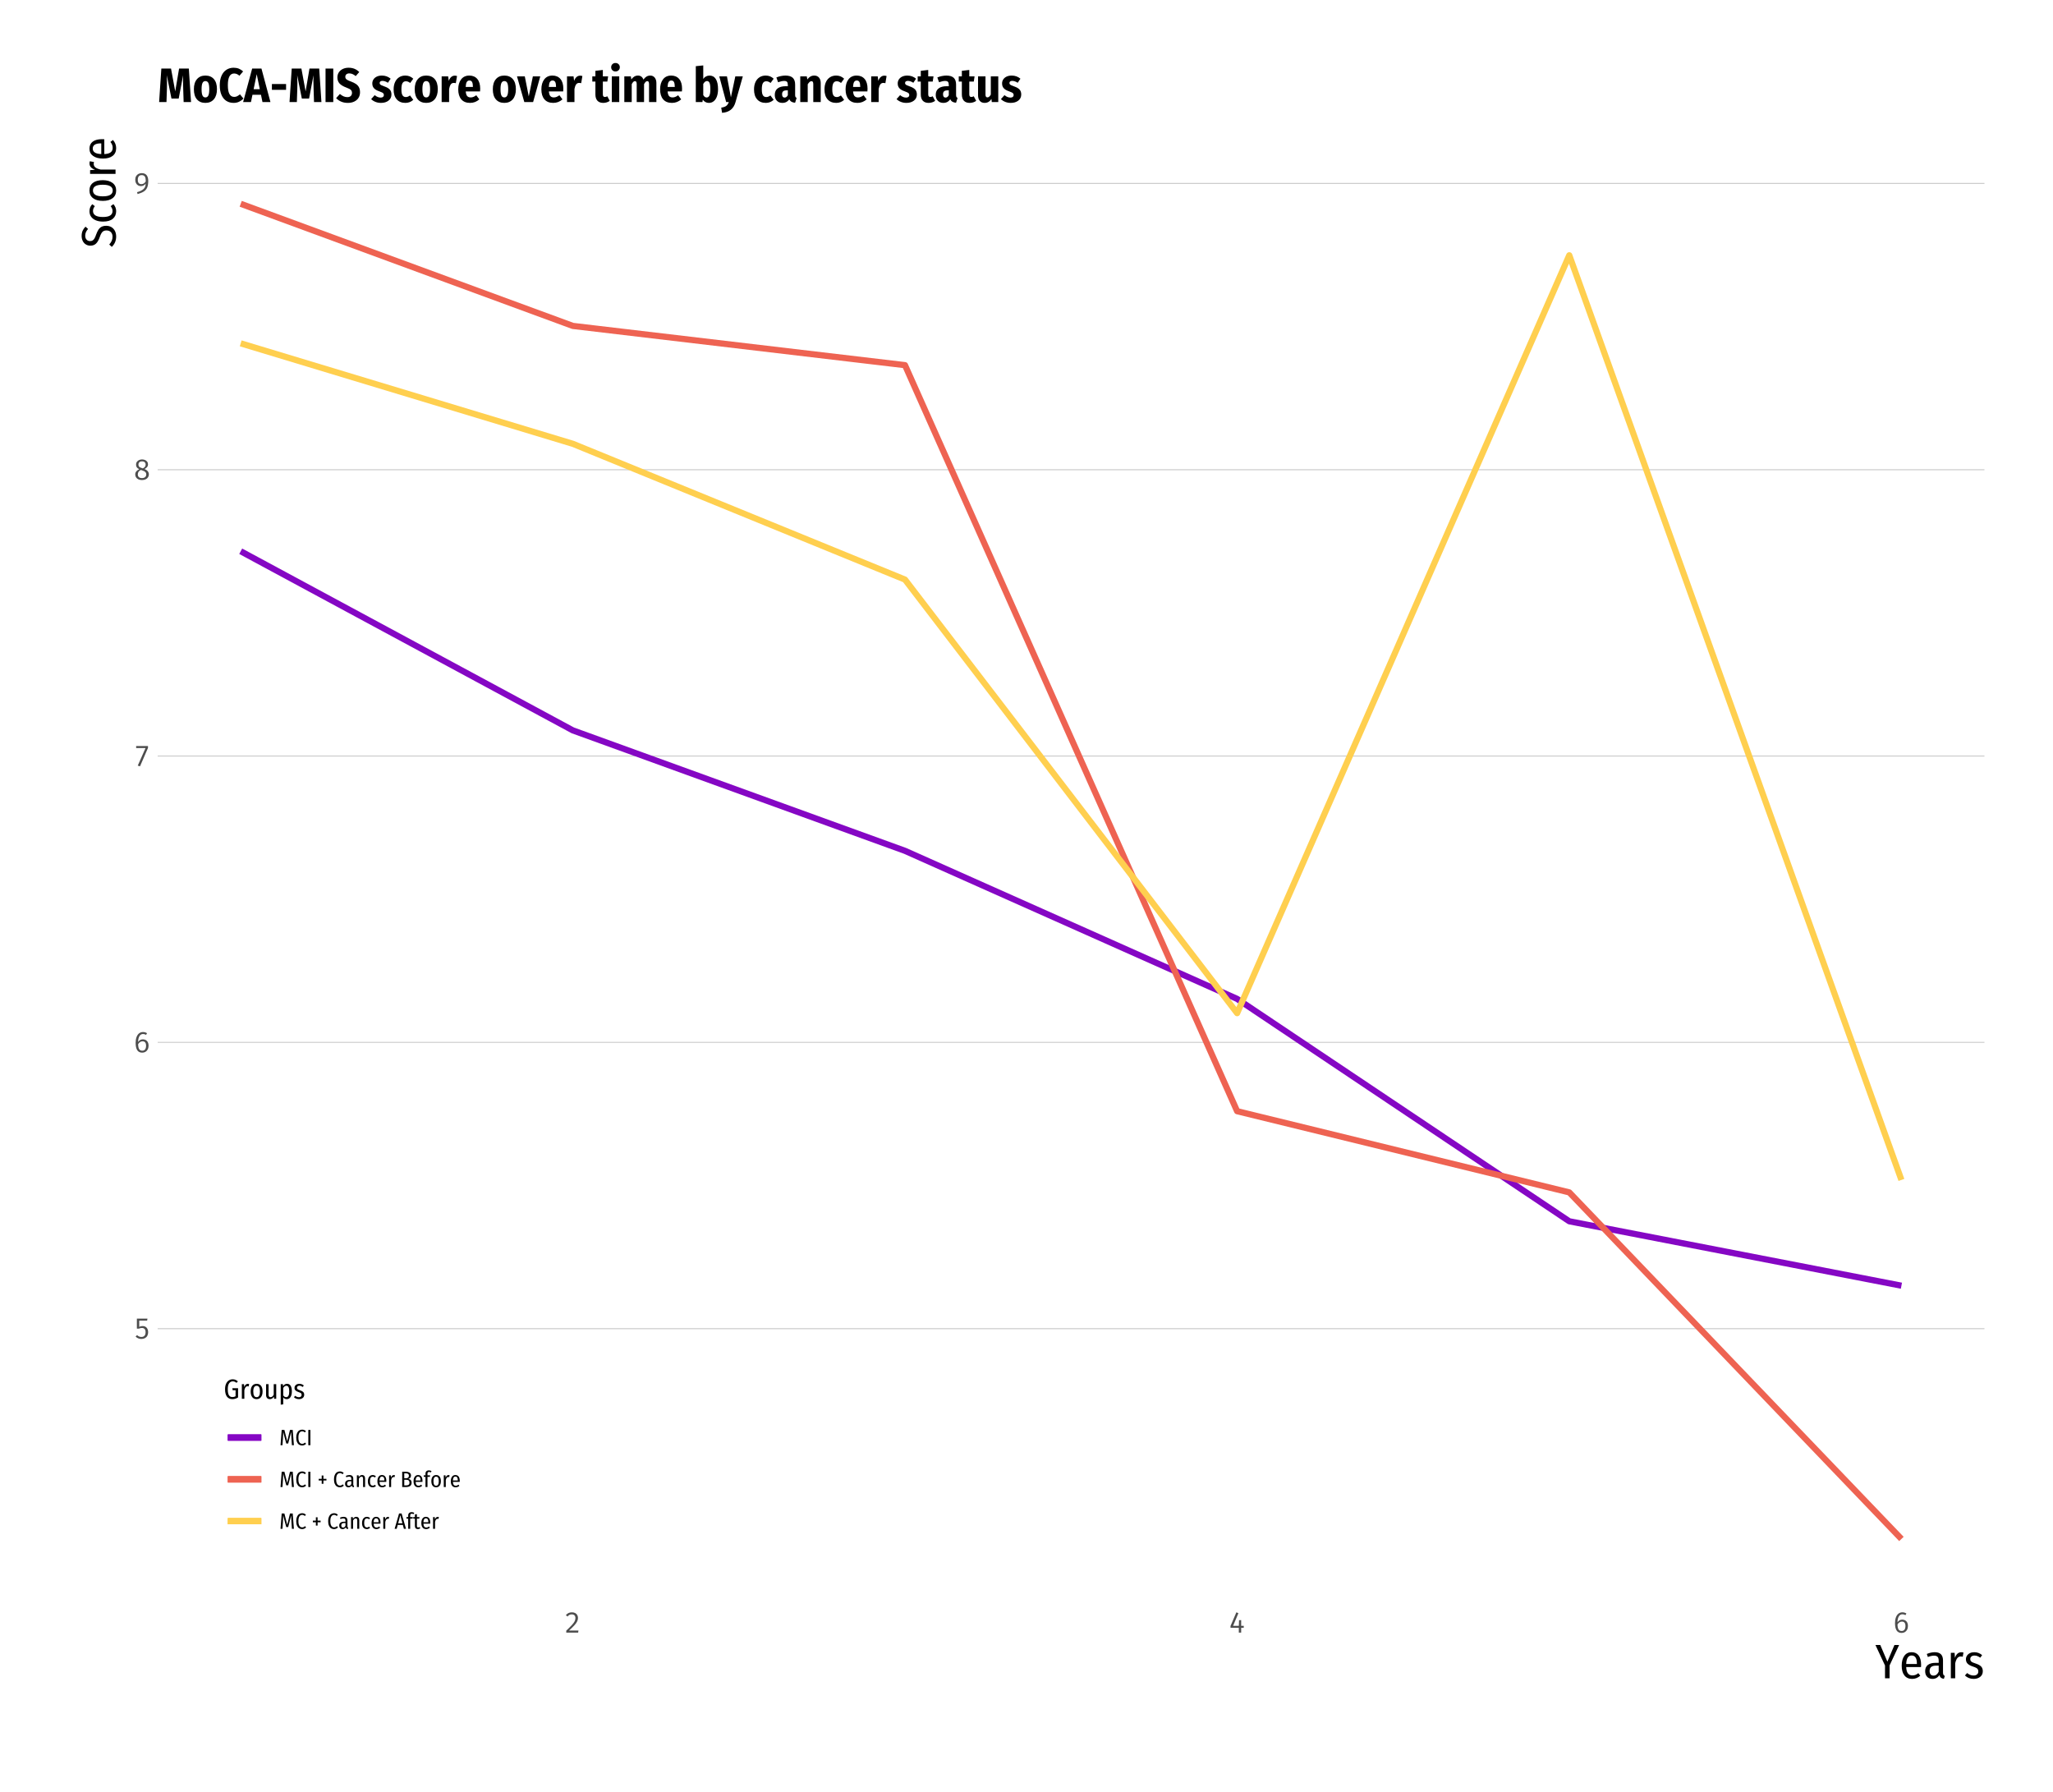 <?xml version="1.0" encoding="UTF-8"?>
<svg xmlns="http://www.w3.org/2000/svg" xmlns:xlink="http://www.w3.org/1999/xlink" width="849pt" height="741pt" viewBox="0 0 849 741" version="1.1">
<defs>
<g>
<symbol overflow="visible" id="glyph0-0">
<path style="stroke:none;" d="M 6.121 -12.602 L 6.121 4.199 L 1.078 4.199 L 1.078 -12.602 Z M 5.473 -11.977 L 1.738 -11.977 L 1.738 3.574 L 5.473 3.574 Z M 3.684 -2.074 C 3.68 -1.988 3.648 -1.918 3.594 -1.867 C 3.531 -1.812 3.461 -1.785 3.383 -1.789 C 3.301 -1.785 3.234 -1.812 3.176 -1.867 C 3.113 -1.918 3.082 -1.988 3.086 -2.074 L 3.086 -3.086 C 3.504 -3.105 3.789 -3.184 3.945 -3.316 C 4.094 -3.449 4.172 -3.68 4.176 -4.008 C 4.172 -4.27 4.121 -4.473 4.02 -4.617 C 3.914 -4.762 3.723 -4.832 3.445 -4.836 C 3.211 -4.832 3 -4.789 2.82 -4.703 C 2.758 -4.676 2.707 -4.664 2.664 -4.668 C 2.574 -4.664 2.504 -4.691 2.453 -4.746 C 2.398 -4.797 2.371 -4.863 2.375 -4.945 C 2.371 -5.094 2.492 -5.207 2.73 -5.289 C 2.965 -5.367 3.219 -5.406 3.492 -5.41 C 3.969 -5.406 4.309 -5.281 4.516 -5.027 C 4.719 -4.77 4.82 -4.438 4.824 -4.031 C 4.82 -3.605 4.73 -3.277 4.555 -3.047 C 4.371 -2.812 4.082 -2.668 3.684 -2.617 Z M 2.965 -1.02 C 2.965 -1.137 3.004 -1.234 3.082 -1.32 C 3.16 -1.398 3.258 -1.441 3.383 -1.441 C 3.5 -1.441 3.602 -1.398 3.684 -1.32 C 3.762 -1.234 3.801 -1.137 3.805 -1.02 C 3.801 -0.891 3.762 -0.781 3.684 -0.699 C 3.602 -0.613 3.5 -0.574 3.383 -0.574 C 3.258 -0.574 3.16 -0.613 3.082 -0.699 C 3.004 -0.781 2.965 -0.891 2.965 -1.02 Z M 2.965 -1.02 "/>
</symbol>
<symbol overflow="visible" id="glyph0-1">
<path style="stroke:none;" d="M 5.699 -7.453 L 2.438 -7.453 L 2.438 -4.848 C 2.668 -4.98 2.895 -5.074 3.125 -5.129 C 3.352 -5.176 3.594 -5.203 3.852 -5.207 C 4.535 -5.203 5.086 -4.977 5.5 -4.523 C 5.91 -4.066 6.117 -3.43 6.121 -2.617 C 6.117 -2.07 6.004 -1.59 5.777 -1.176 C 5.551 -0.758 5.223 -0.434 4.801 -0.207 C 4.371 0.02 3.879 0.129 3.324 0.133 C 2.402 0.129 1.605 -0.195 0.926 -0.852 L 1.547 -1.465 C 2.051 -0.949 2.641 -0.691 3.324 -0.695 C 3.871 -0.691 4.301 -0.859 4.605 -1.199 C 4.91 -1.531 5.062 -2.016 5.062 -2.652 C 5.062 -3.273 4.926 -3.723 4.652 -4 C 4.379 -4.273 4.016 -4.41 3.562 -4.414 C 3.344 -4.41 3.145 -4.391 2.973 -4.355 C 2.793 -4.312 2.562 -4.242 2.281 -4.141 L 1.465 -4.141 L 1.465 -8.27 L 5.844 -8.27 Z M 5.699 -7.453 "/>
</symbol>
<symbol overflow="visible" id="glyph0-2">
<path style="stroke:none;" d="M 3.961 -5.375 C 4.391 -5.371 4.781 -5.277 5.141 -5.086 C 5.492 -4.895 5.777 -4.605 5.988 -4.219 C 6.195 -3.828 6.297 -3.348 6.301 -2.785 C 6.297 -2.188 6.184 -1.668 5.953 -1.227 C 5.719 -0.781 5.406 -0.445 5.016 -0.215 C 4.625 0.016 4.184 0.129 3.695 0.133 C 2.734 0.129 2.035 -0.215 1.602 -0.91 C 1.164 -1.605 0.949 -2.602 0.949 -3.898 C 0.949 -4.809 1.07 -5.605 1.312 -6.281 C 1.555 -6.957 1.906 -7.477 2.367 -7.848 C 2.828 -8.211 3.379 -8.395 4.02 -8.398 C 4.621 -8.395 5.168 -8.23 5.664 -7.906 L 5.27 -7.234 C 4.871 -7.465 4.453 -7.582 4.008 -7.586 C 3.375 -7.582 2.879 -7.285 2.523 -6.695 C 2.168 -6.102 1.984 -5.293 1.969 -4.273 C 2.223 -4.652 2.512 -4.934 2.844 -5.109 C 3.168 -5.285 3.543 -5.371 3.961 -5.375 Z M 3.695 -0.684 C 4.207 -0.68 4.598 -0.863 4.867 -1.23 C 5.133 -1.594 5.266 -2.098 5.27 -2.746 C 5.266 -3.953 4.777 -4.559 3.805 -4.559 C 3.414 -4.559 3.07 -4.453 2.766 -4.242 C 2.457 -4.031 2.195 -3.742 1.98 -3.383 C 1.996 -2.445 2.137 -1.762 2.41 -1.332 C 2.68 -0.895 3.109 -0.68 3.695 -0.684 Z M 3.695 -0.684 "/>
</symbol>
<symbol overflow="visible" id="glyph0-3">
<path style="stroke:none;" d="M 1.824 -0.168 L 5.039 -7.43 L 1.164 -7.43 L 1.164 -8.27 L 6.059 -8.27 L 6.059 -7.488 L 2.762 0.109 Z M 1.824 -0.168 "/>
</symbol>
<symbol overflow="visible" id="glyph0-4">
<path style="stroke:none;" d="M 6.07 -6.301 C 6.07 -5.902 5.949 -5.559 5.711 -5.266 C 5.469 -4.969 5.113 -4.691 4.645 -4.43 C 5.203 -4.195 5.641 -3.891 5.953 -3.516 C 6.266 -3.141 6.422 -2.707 6.422 -2.219 C 6.422 -1.77 6.305 -1.367 6.07 -1.008 C 5.836 -0.648 5.504 -0.367 5.074 -0.168 C 4.645 0.031 4.145 0.129 3.574 0.133 C 2.996 0.129 2.496 0.031 2.074 -0.172 C 1.652 -0.375 1.328 -0.656 1.109 -1.008 C 0.887 -1.359 0.777 -1.754 0.781 -2.195 C 0.777 -3.113 1.336 -3.832 2.449 -4.355 C 1.992 -4.566 1.656 -4.82 1.445 -5.117 C 1.23 -5.406 1.125 -5.781 1.129 -6.238 C 1.125 -6.711 1.25 -7.113 1.5 -7.441 C 1.746 -7.77 2.059 -8.008 2.441 -8.164 C 2.82 -8.316 3.207 -8.395 3.602 -8.398 C 4.02 -8.395 4.418 -8.32 4.797 -8.172 C 5.172 -8.02 5.477 -7.785 5.715 -7.469 C 5.949 -7.152 6.07 -6.762 6.07 -6.301 Z M 2.113 -6.227 C 2.109 -5.922 2.18 -5.68 2.32 -5.5 C 2.461 -5.316 2.645 -5.172 2.879 -5.066 C 3.105 -4.957 3.461 -4.828 3.938 -4.68 C 4.344 -4.918 4.637 -5.152 4.816 -5.379 C 4.996 -5.605 5.086 -5.895 5.09 -6.254 C 5.086 -6.664 4.957 -6.996 4.699 -7.242 C 4.438 -7.484 4.07 -7.605 3.602 -7.609 C 3.125 -7.605 2.758 -7.484 2.5 -7.246 C 2.238 -7.004 2.109 -6.664 2.113 -6.227 Z M 5.352 -2.195 C 5.348 -2.543 5.262 -2.828 5.086 -3.051 C 4.91 -3.27 4.68 -3.445 4.398 -3.574 C 4.113 -3.703 3.691 -3.867 3.133 -4.066 C 2.273 -3.668 1.844 -3.043 1.848 -2.195 C 1.844 -1.723 1.992 -1.352 2.289 -1.086 C 2.582 -0.812 3.012 -0.68 3.574 -0.684 C 4.133 -0.68 4.566 -0.82 4.883 -1.102 C 5.191 -1.383 5.348 -1.746 5.352 -2.195 Z M 5.352 -2.195 "/>
</symbol>
<symbol overflow="visible" id="glyph0-5">
<path style="stroke:none;" d="M 3.469 -8.387 C 4.371 -8.383 5.047 -8.105 5.496 -7.547 C 5.941 -6.984 6.164 -6.199 6.168 -5.195 C 6.164 -4.035 6.016 -3.109 5.719 -2.422 C 5.418 -1.73 4.957 -1.191 4.336 -0.797 C 3.715 -0.398 2.855 -0.051 1.766 0.254 L 1.523 -0.516 C 2.699 -0.828 3.586 -1.254 4.188 -1.801 C 4.785 -2.34 5.09 -3.09 5.102 -4.043 C 4.891 -3.746 4.621 -3.5 4.289 -3.312 C 3.957 -3.117 3.574 -3.023 3.145 -3.023 C 2.688 -3.023 2.281 -3.129 1.926 -3.348 C 1.566 -3.559 1.289 -3.867 1.09 -4.266 C 0.891 -4.66 0.789 -5.125 0.793 -5.664 C 0.789 -6.238 0.906 -6.73 1.145 -7.141 C 1.379 -7.547 1.699 -7.855 2.105 -8.07 C 2.504 -8.277 2.961 -8.383 3.469 -8.387 Z M 3.312 -3.84 C 3.691 -3.836 4.031 -3.934 4.332 -4.125 C 4.625 -4.316 4.891 -4.59 5.125 -4.945 C 5.137 -5.902 5.012 -6.578 4.75 -6.977 C 4.484 -7.371 4.059 -7.57 3.469 -7.57 C 2.93 -7.57 2.523 -7.406 2.254 -7.078 C 1.98 -6.75 1.844 -6.266 1.848 -5.629 C 1.844 -5.016 1.973 -4.566 2.227 -4.277 C 2.477 -3.984 2.836 -3.836 3.312 -3.84 Z M 3.312 -3.84 "/>
</symbol>
<symbol overflow="visible" id="glyph0-6">
<path style="stroke:none;" d="M 3.227 -8.398 C 3.73 -8.395 4.172 -8.297 4.555 -8.098 C 4.93 -7.898 5.219 -7.625 5.422 -7.277 C 5.617 -6.93 5.719 -6.535 5.723 -6.098 C 5.719 -5.582 5.602 -5.086 5.367 -4.605 C 5.133 -4.125 4.754 -3.598 4.234 -3.027 C 3.715 -2.453 2.98 -1.73 2.027 -0.863 L 5.914 -0.863 L 5.797 0 L 0.875 0 L 0.875 -0.816 C 1.953 -1.844 2.758 -2.652 3.281 -3.238 C 3.805 -3.82 4.164 -4.32 4.367 -4.738 C 4.562 -5.152 4.664 -5.594 4.668 -6.059 C 4.664 -6.523 4.531 -6.887 4.27 -7.152 C 4.004 -7.414 3.641 -7.547 3.18 -7.547 C 2.785 -7.547 2.461 -7.48 2.203 -7.348 C 1.941 -7.215 1.672 -6.988 1.402 -6.672 L 0.707 -7.211 C 1.031 -7.617 1.398 -7.918 1.805 -8.109 C 2.207 -8.301 2.68 -8.395 3.227 -8.398 Z M 3.227 -8.398 "/>
</symbol>
<symbol overflow="visible" id="glyph0-7">
<path style="stroke:none;" d="M 6.336 -2.004 L 5.27 -2.004 L 5.27 0 L 4.297 0 L 4.297 -2.004 L 0.863 -2.004 L 0.863 -2.746 L 3.289 -8.398 L 4.129 -8.039 L 1.934 -2.82 L 4.309 -2.82 L 4.391 -5.16 L 5.27 -5.16 L 5.27 -2.82 L 6.336 -2.82 Z M 6.336 -2.004 "/>
</symbol>
<symbol overflow="visible" id="glyph1-0">
<path style="stroke:none;" d="M 10.859 -21 L 10.859 7 L 2.461 7 L 2.461 -21 Z M 9.781 -19.961 L 3.559 -19.961 L 3.559 5.961 L 9.781 5.961 Z M 6.48 -9.02 C 7.277 -9.016 7.844 -8.805 8.188 -8.379 C 8.523 -7.949 8.695 -7.395 8.699 -6.719 C 8.695 -6.012 8.547 -5.465 8.25 -5.078 C 7.949 -4.691 7.465 -4.453 6.801 -4.359 L 6.801 -3.461 C 6.797 -3.309 6.746 -3.191 6.648 -3.109 C 6.547 -3.02 6.43 -2.977 6.301 -2.98 C 6.164 -2.977 6.047 -3.02 5.949 -3.109 C 5.848 -3.191 5.801 -3.309 5.801 -3.461 L 5.801 -5.141 C 6.504 -5.176 6.98 -5.305 7.238 -5.527 C 7.488 -5.746 7.617 -6.133 7.621 -6.68 C 7.617 -7.117 7.531 -7.457 7.359 -7.699 C 7.188 -7.938 6.867 -8.055 6.398 -8.059 C 6.012 -8.055 5.664 -7.984 5.359 -7.84 C 5.25 -7.801 5.164 -7.781 5.102 -7.781 C 4.949 -7.781 4.832 -7.824 4.75 -7.91 C 4.66 -7.996 4.617 -8.105 4.621 -8.238 C 4.617 -8.492 4.812 -8.684 5.211 -8.82 C 5.602 -8.949 6.027 -9.016 6.48 -9.02 Z M 6.301 -2.398 C 6.496 -2.395 6.664 -2.328 6.801 -2.199 C 6.93 -2.062 6.996 -1.898 7 -1.699 C 6.996 -1.484 6.93 -1.305 6.801 -1.168 C 6.664 -1.027 6.496 -0.961 6.301 -0.961 C 6.098 -0.961 5.934 -1.027 5.801 -1.168 C 5.668 -1.305 5.602 -1.484 5.602 -1.699 C 5.602 -1.898 5.668 -2.062 5.801 -2.199 C 5.934 -2.328 6.098 -2.395 6.301 -2.398 Z M 6.301 -2.398 "/>
</symbol>
<symbol overflow="visible" id="glyph1-1">
<path style="stroke:none;" d="M 9.879 -13.762 L 5.922 -5.301 L 5.922 0 L 4.039 0 L 4.039 -5.281 L 0.078 -13.762 L 2.078 -13.762 L 5.02 -6.879 L 7.941 -13.762 Z M 9.879 -13.762 "/>
</symbol>
<symbol overflow="visible" id="glyph1-2">
<path style="stroke:none;" d="M 9 -5.578 C 9 -5.297 8.984 -4.984 8.961 -4.641 L 2.84 -4.641 C 2.891 -3.414 3.137 -2.527 3.578 -1.988 C 4.016 -1.445 4.617 -1.176 5.379 -1.18 C 5.859 -1.176 6.289 -1.25 6.668 -1.398 C 7.047 -1.543 7.441 -1.785 7.859 -2.121 L 8.66 -1.059 C 7.672 -0.18 6.551 0.258 5.301 0.262 C 3.922 0.258 2.859 -0.215 2.109 -1.168 C 1.355 -2.121 0.977 -3.461 0.98 -5.18 C 0.977 -6.898 1.336 -8.262 2.059 -9.27 C 2.777 -10.277 3.777 -10.781 5.059 -10.781 C 6.324 -10.781 7.301 -10.328 7.98 -9.43 C 8.66 -8.523 9 -7.242 9 -5.578 Z M 7.262 -6.121 C 7.258 -8.32 6.531 -9.422 5.078 -9.422 C 4.41 -9.422 3.883 -9.145 3.5 -8.59 C 3.109 -8.035 2.891 -7.137 2.84 -5.898 L 7.262 -5.898 Z M 7.262 -6.121 "/>
</symbol>
<symbol overflow="visible" id="glyph1-3">
<path style="stroke:none;" d="M 8.18 -2.398 C 8.18 -1.969 8.238 -1.652 8.359 -1.449 C 8.477 -1.238 8.664 -1.082 8.922 -0.98 L 8.539 0.238 C 8.016 0.156 7.609 0 7.32 -0.238 C 7.023 -0.477 6.816 -0.844 6.699 -1.34 C 6.016 -0.273 5.062 0.258 3.84 0.262 C 2.902 0.258 2.164 -0.031 1.621 -0.609 C 1.07 -1.188 0.797 -1.965 0.801 -2.941 C 0.797 -4.059 1.164 -4.91 1.898 -5.5 C 2.633 -6.082 3.68 -6.375 5.039 -6.379 L 6.398 -6.379 L 6.398 -7.281 C 6.398 -8.012 6.246 -8.539 5.949 -8.867 C 5.645 -9.191 5.156 -9.355 4.48 -9.359 C 3.742 -9.355 2.891 -9.172 1.922 -8.801 L 1.48 -10.059 C 2.648 -10.539 3.742 -10.781 4.762 -10.781 C 7.039 -10.781 8.18 -9.641 8.18 -7.359 Z M 4.262 -1.102 C 5.191 -1.102 5.906 -1.645 6.398 -2.738 L 6.398 -5.219 L 5.238 -5.219 C 3.504 -5.215 2.637 -4.488 2.641 -3.039 C 2.637 -2.41 2.777 -1.93 3.059 -1.602 C 3.34 -1.266 3.738 -1.102 4.262 -1.102 Z M 4.262 -1.102 "/>
</symbol>
<symbol overflow="visible" id="glyph1-4">
<path style="stroke:none;" d="M 5.941 -10.762 C 6.285 -10.758 6.582 -10.719 6.84 -10.641 L 6.539 -8.898 C 6.285 -8.977 6.012 -9.016 5.719 -9.02 C 5.133 -9.016 4.656 -8.785 4.289 -8.32 C 3.922 -7.852 3.633 -7.137 3.422 -6.18 L 3.422 0 L 1.621 0 L 1.621 -10.52 L 3.18 -10.52 L 3.32 -8.441 C 3.84 -9.984 4.715 -10.758 5.941 -10.762 Z M 5.941 -10.762 "/>
</symbol>
<symbol overflow="visible" id="glyph1-5">
<path style="stroke:none;" d="M 4.34 -10.781 C 5.551 -10.781 6.629 -10.379 7.578 -9.578 L 6.82 -8.52 C 6.391 -8.812 5.988 -9.031 5.617 -9.18 C 5.242 -9.324 4.852 -9.398 4.441 -9.398 C 3.895 -9.398 3.461 -9.266 3.148 -9.008 C 2.832 -8.746 2.676 -8.391 2.68 -7.941 C 2.676 -7.496 2.828 -7.148 3.129 -6.898 C 3.426 -6.641 3.996 -6.383 4.84 -6.121 C 5.895 -5.785 6.66 -5.379 7.141 -4.898 C 7.617 -4.418 7.855 -3.758 7.859 -2.922 C 7.855 -1.934 7.496 -1.156 6.777 -0.59 C 6.055 -0.023 5.156 0.258 4.078 0.262 C 2.652 0.258 1.445 -0.215 0.461 -1.16 L 1.379 -2.16 C 2.215 -1.477 3.102 -1.137 4.039 -1.141 C 4.625 -1.137 5.102 -1.281 5.461 -1.578 C 5.82 -1.867 6 -2.277 6 -2.801 C 6 -3.172 5.934 -3.469 5.809 -3.699 C 5.68 -3.922 5.453 -4.125 5.129 -4.309 C 4.801 -4.484 4.324 -4.676 3.699 -4.879 C 2.695 -5.211 1.977 -5.609 1.539 -6.078 C 1.098 -6.543 0.879 -7.137 0.879 -7.859 C 0.879 -8.414 1.023 -8.914 1.32 -9.359 C 1.609 -9.797 2.016 -10.145 2.539 -10.398 C 3.055 -10.652 3.656 -10.781 4.34 -10.781 Z M 4.34 -10.781 "/>
</symbol>
<symbol overflow="visible" id="glyph2-0">
<path style="stroke:none;" d="M -21 -10.859 L 7 -10.859 L 7 -2.461 L -21 -2.461 Z M -19.961 -9.781 L -19.961 -3.559 L 5.961 -3.559 L 5.961 -9.781 Z M -9.02 -6.48 C -9.016 -7.277 -8.805 -7.844 -8.379 -8.188 C -7.949 -8.523 -7.395 -8.695 -6.719 -8.699 C -6.012 -8.695 -5.465 -8.547 -5.078 -8.25 C -4.691 -7.949 -4.453 -7.465 -4.359 -6.801 L -3.461 -6.801 C -3.309 -6.797 -3.191 -6.746 -3.109 -6.648 C -3.02 -6.547 -2.977 -6.43 -2.98 -6.301 C -2.977 -6.164 -3.02 -6.047 -3.109 -5.949 C -3.191 -5.848 -3.309 -5.801 -3.461 -5.801 L -5.141 -5.801 C -5.176 -6.504 -5.305 -6.98 -5.527 -7.238 C -5.746 -7.488 -6.133 -7.617 -6.68 -7.621 C -7.117 -7.617 -7.457 -7.531 -7.699 -7.359 C -7.938 -7.188 -8.055 -6.867 -8.059 -6.398 C -8.055 -6.012 -7.984 -5.664 -7.84 -5.359 C -7.801 -5.25 -7.781 -5.164 -7.781 -5.102 C -7.781 -4.949 -7.824 -4.832 -7.91 -4.75 C -7.996 -4.66 -8.105 -4.617 -8.238 -4.621 C -8.492 -4.617 -8.684 -4.812 -8.82 -5.211 C -8.949 -5.602 -9.016 -6.027 -9.02 -6.48 Z M -2.398 -6.301 C -2.395 -6.496 -2.328 -6.664 -2.199 -6.801 C -2.062 -6.93 -1.898 -6.996 -1.699 -7 C -1.484 -6.996 -1.305 -6.93 -1.168 -6.801 C -1.027 -6.664 -0.961 -6.496 -0.961 -6.301 C -0.961 -6.098 -1.027 -5.934 -1.168 -5.801 C -1.305 -5.668 -1.484 -5.602 -1.699 -5.602 C -1.898 -5.602 -2.062 -5.668 -2.199 -5.801 C -2.328 -5.934 -2.395 -6.098 -2.398 -6.301 Z M -2.398 -6.301 "/>
</symbol>
<symbol overflow="visible" id="glyph2-1">
<path style="stroke:none;" d="M -14.02 -4.961 C -14.016 -5.77 -13.883 -6.48 -13.617 -7.09 C -13.352 -7.695 -12.953 -8.266 -12.422 -8.801 L -11.359 -7.859 C -11.758 -7.402 -12.055 -6.953 -12.25 -6.508 C -12.441 -6.059 -12.539 -5.574 -12.539 -5.059 C -12.539 -4.387 -12.355 -3.852 -11.988 -3.449 C -11.621 -3.039 -11.137 -2.836 -10.539 -2.84 C -10.137 -2.836 -9.793 -2.914 -9.508 -3.078 C -9.219 -3.234 -8.957 -3.508 -8.727 -3.898 C -8.492 -4.281 -8.258 -4.828 -8.02 -5.539 C -7.723 -6.352 -7.41 -7.02 -7.078 -7.539 C -6.742 -8.059 -6.312 -8.457 -5.797 -8.738 C -5.273 -9.016 -4.621 -9.156 -3.84 -9.16 C -3.051 -9.156 -2.348 -8.977 -1.73 -8.617 C -1.105 -8.254 -0.621 -7.738 -0.27 -7.066 C 0.082 -6.395 0.258 -5.605 0.262 -4.699 C 0.258 -3.031 -0.34 -1.609 -1.539 -0.441 L -2.602 -1.422 C -2.16 -1.91 -1.82 -2.414 -1.59 -2.93 C -1.352 -3.441 -1.234 -4.012 -1.238 -4.641 C -1.234 -5.426 -1.457 -6.055 -1.906 -6.527 C -2.352 -7 -2.973 -7.234 -3.762 -7.238 C -4.441 -7.234 -4.98 -7.047 -5.379 -6.668 C -5.777 -6.289 -6.148 -5.59 -6.5 -4.578 C -6.949 -3.281 -7.477 -2.352 -8.078 -1.789 C -8.676 -1.219 -9.457 -0.938 -10.422 -0.941 C -11.098 -0.938 -11.715 -1.105 -12.27 -1.449 C -12.824 -1.785 -13.254 -2.262 -13.559 -2.879 C -13.863 -3.488 -14.016 -4.184 -14.02 -4.961 Z M -14.02 -4.961 "/>
</symbol>
<symbol overflow="visible" id="glyph2-2">
<path style="stroke:none;" d="M -10.781 -5.281 C -10.781 -5.836 -10.688 -6.352 -10.5 -6.82 C -10.312 -7.285 -10.023 -7.73 -9.641 -8.16 L -8.559 -7.359 C -8.812 -7.039 -9.004 -6.719 -9.129 -6.398 C -9.254 -6.078 -9.316 -5.73 -9.32 -5.359 C -9.316 -4.57 -8.984 -3.961 -8.32 -3.527 C -7.652 -3.094 -6.609 -2.875 -5.199 -2.879 C -2.555 -2.875 -1.234 -3.703 -1.238 -5.359 C -1.234 -5.73 -1.301 -6.07 -1.43 -6.379 C -1.555 -6.684 -1.742 -7.012 -2 -7.359 L -0.898 -8.199 C -0.125 -7.344 0.258 -6.379 0.262 -5.301 C 0.258 -3.953 -0.207 -2.895 -1.137 -2.129 C -2.07 -1.359 -3.418 -0.977 -5.18 -0.98 C -6.324 -0.977 -7.316 -1.152 -8.16 -1.508 C -9 -1.859 -9.648 -2.359 -10.102 -3.008 C -10.555 -3.652 -10.781 -4.41 -10.781 -5.281 Z M -10.781 -5.281 "/>
</symbol>
<symbol overflow="visible" id="glyph2-3">
<path style="stroke:none;" d="M -10.781 -5.281 C -10.781 -6.625 -10.305 -7.672 -9.359 -8.418 C -8.41 -9.164 -7.051 -9.539 -5.281 -9.539 C -3.57 -9.539 -2.219 -9.156 -1.227 -8.398 C -0.234 -7.637 0.258 -6.594 0.262 -5.262 C 0.258 -3.91 -0.227 -2.859 -1.199 -2.109 C -2.172 -1.355 -3.527 -0.977 -5.262 -0.98 C -7.004 -0.977 -8.359 -1.359 -9.328 -2.121 C -10.297 -2.879 -10.781 -3.93 -10.781 -5.281 Z M -9.34 -5.281 C -9.34 -4.492 -9.008 -3.895 -8.348 -3.48 C -7.688 -3.066 -6.66 -2.859 -5.262 -2.859 C -2.527 -2.859 -1.16 -3.66 -1.16 -5.262 C -1.16 -6.859 -2.531 -7.656 -5.281 -7.66 C -6.676 -7.656 -7.703 -7.457 -8.359 -7.059 C -9.012 -6.656 -9.34 -6.062 -9.34 -5.281 Z M -9.34 -5.281 "/>
</symbol>
<symbol overflow="visible" id="glyph2-4">
<path style="stroke:none;" d="M -10.762 -5.941 C -10.758 -6.285 -10.719 -6.582 -10.641 -6.84 L -8.898 -6.539 C -8.977 -6.285 -9.016 -6.012 -9.02 -5.719 C -9.016 -5.133 -8.785 -4.656 -8.32 -4.289 C -7.852 -3.922 -7.137 -3.633 -6.18 -3.422 L 0 -3.422 L 0 -1.621 L -10.52 -1.621 L -10.52 -3.18 L -8.441 -3.32 C -9.984 -3.84 -10.758 -4.715 -10.762 -5.941 Z M -10.762 -5.941 "/>
</symbol>
<symbol overflow="visible" id="glyph2-5">
<path style="stroke:none;" d="M -5.578 -9 C -5.297 -9 -4.984 -8.984 -4.641 -8.961 L -4.641 -2.84 C -3.414 -2.891 -2.527 -3.137 -1.988 -3.578 C -1.445 -4.016 -1.176 -4.617 -1.18 -5.379 C -1.176 -5.859 -1.25 -6.289 -1.398 -6.668 C -1.543 -7.047 -1.785 -7.441 -2.121 -7.859 L -1.059 -8.66 C -0.18 -7.672 0.258 -6.551 0.262 -5.301 C 0.258 -3.922 -0.215 -2.859 -1.168 -2.109 C -2.121 -1.355 -3.461 -0.977 -5.18 -0.98 C -6.898 -0.977 -8.262 -1.336 -9.27 -2.059 C -10.277 -2.777 -10.781 -3.777 -10.781 -5.059 C -10.781 -6.324 -10.328 -7.301 -9.43 -7.98 C -8.523 -8.66 -7.242 -9 -5.578 -9 Z M -6.121 -7.262 C -8.32 -7.258 -9.422 -6.531 -9.422 -5.078 C -9.422 -4.41 -9.145 -3.883 -8.59 -3.5 C -8.035 -3.109 -7.137 -2.891 -5.898 -2.84 L -5.898 -7.262 Z M -6.121 -7.262 "/>
</symbol>
<symbol overflow="visible" id="glyph3-0">
<path style="stroke:none;" d="M 6.246 -12.074 L 6.246 4.023 L 1.414 4.023 L 1.414 -12.074 Z M 5.625 -11.477 L 2.047 -11.477 L 2.047 3.426 L 5.625 3.426 Z M 3.727 -5.188 C 4.184 -5.184 4.508 -5.062 4.707 -4.816 C 4.902 -4.57 5.004 -4.25 5.004 -3.863 C 5.004 -3.453 4.914 -3.141 4.742 -2.918 C 4.566 -2.695 4.289 -2.559 3.91 -2.508 L 3.91 -1.988 C 3.906 -1.902 3.879 -1.836 3.824 -1.789 C 3.766 -1.734 3.699 -1.711 3.621 -1.715 C 3.543 -1.711 3.477 -1.734 3.422 -1.789 C 3.363 -1.836 3.332 -1.902 3.336 -1.988 L 3.336 -2.957 C 3.738 -2.977 4.016 -3.051 4.164 -3.18 C 4.309 -3.305 4.383 -3.523 4.383 -3.84 C 4.383 -4.09 4.332 -4.285 4.23 -4.426 C 4.129 -4.559 3.945 -4.629 3.68 -4.633 C 3.457 -4.629 3.258 -4.586 3.082 -4.508 C 3.02 -4.48 2.969 -4.469 2.934 -4.473 C 2.844 -4.469 2.777 -4.496 2.73 -4.547 C 2.68 -4.594 2.652 -4.656 2.656 -4.738 C 2.652 -4.883 2.766 -4.992 2.996 -5.07 C 3.219 -5.145 3.465 -5.184 3.727 -5.188 Z M 3.621 -1.379 C 3.738 -1.375 3.832 -1.336 3.91 -1.262 C 3.98 -1.184 4.02 -1.09 4.023 -0.977 C 4.02 -0.852 3.98 -0.75 3.91 -0.672 C 3.832 -0.59 3.738 -0.551 3.621 -0.551 C 3.504 -0.551 3.406 -0.59 3.332 -0.672 C 3.254 -0.75 3.215 -0.852 3.219 -0.977 C 3.215 -1.09 3.254 -1.184 3.332 -1.262 C 3.406 -1.336 3.504 -1.375 3.621 -1.379 Z M 3.621 -1.379 "/>
</symbol>
<symbol overflow="visible" id="glyph3-1">
<path style="stroke:none;" d="M 3.727 -8.062 C 4.172 -8.062 4.559 -7.988 4.895 -7.848 C 5.223 -7.703 5.551 -7.488 5.875 -7.199 L 5.301 -6.602 C 5.039 -6.812 4.789 -6.969 4.555 -7.066 C 4.312 -7.16 4.047 -7.207 3.75 -7.211 C 3.148 -7.207 2.656 -6.953 2.277 -6.445 C 1.891 -5.934 1.699 -5.105 1.703 -3.969 C 1.699 -2.797 1.859 -1.965 2.184 -1.465 C 2.504 -0.965 2.988 -0.715 3.633 -0.715 C 4.109 -0.715 4.539 -0.828 4.922 -1.059 L 4.922 -3.531 L 3.715 -3.531 L 3.598 -4.371 L 5.957 -4.371 L 5.957 -0.562 C 5.227 -0.09 4.453 0.145 3.633 0.148 C 2.648 0.145 1.891 -0.195 1.367 -0.879 C 0.836 -1.566 0.574 -2.598 0.574 -3.98 C 0.574 -4.863 0.715 -5.613 1 -6.23 C 1.281 -6.84 1.664 -7.301 2.145 -7.605 C 2.621 -7.91 3.148 -8.062 3.727 -8.062 Z M 3.727 -8.062 "/>
</symbol>
<symbol overflow="visible" id="glyph3-2">
<path style="stroke:none;" d="M 3.414 -6.188 C 3.613 -6.188 3.785 -6.164 3.934 -6.117 L 3.762 -5.117 C 3.613 -5.16 3.453 -5.184 3.289 -5.188 C 2.945 -5.184 2.672 -5.051 2.465 -4.785 C 2.254 -4.516 2.086 -4.105 1.965 -3.555 L 1.965 0 L 0.93 0 L 0.93 -6.051 L 1.828 -6.051 L 1.91 -4.852 C 2.207 -5.742 2.707 -6.188 3.414 -6.188 Z M 3.414 -6.188 "/>
</symbol>
<symbol overflow="visible" id="glyph3-3">
<path style="stroke:none;" d="M 3.035 -6.199 C 3.809 -6.199 4.41 -5.926 4.84 -5.383 C 5.27 -4.836 5.484 -4.055 5.484 -3.035 C 5.484 -2.051 5.266 -1.273 4.828 -0.707 C 4.391 -0.137 3.789 0.145 3.023 0.148 C 2.25 0.145 1.645 -0.133 1.211 -0.691 C 0.777 -1.25 0.562 -2.027 0.562 -3.023 C 0.562 -4.027 0.781 -4.805 1.219 -5.363 C 1.656 -5.918 2.262 -6.199 3.035 -6.199 Z M 3.035 -5.371 C 2.582 -5.367 2.234 -5.176 2 -4.801 C 1.758 -4.418 1.641 -3.828 1.645 -3.023 C 1.641 -1.453 2.102 -0.668 3.023 -0.668 C 3.945 -0.668 4.406 -1.457 4.406 -3.035 C 4.406 -3.84 4.289 -4.43 4.059 -4.805 C 3.828 -5.18 3.488 -5.367 3.035 -5.371 Z M 3.035 -5.371 "/>
</symbol>
<symbol overflow="visible" id="glyph3-4">
<path style="stroke:none;" d="M 5.082 0 L 4.188 0 L 4.129 -0.91 C 3.703 -0.203 3.141 0.145 2.438 0.148 C 1.953 0.145 1.574 -0.008 1.301 -0.32 C 1.023 -0.633 0.883 -1.059 0.887 -1.598 L 0.887 -6.051 L 1.922 -6.051 L 1.922 -1.691 C 1.922 -1.336 1.988 -1.078 2.121 -0.914 C 2.254 -0.75 2.453 -0.668 2.727 -0.668 C 3.234 -0.668 3.676 -1.004 4.047 -1.68 L 4.047 -6.051 L 5.082 -6.051 Z M 5.082 0 "/>
</symbol>
<symbol overflow="visible" id="glyph3-5">
<path style="stroke:none;" d="M 3.543 -6.199 C 4.199 -6.199 4.695 -5.926 5.031 -5.383 C 5.363 -4.836 5.531 -4.059 5.531 -3.047 C 5.531 -2.062 5.344 -1.281 4.973 -0.711 C 4.598 -0.137 4.078 0.145 3.414 0.148 C 2.816 0.145 2.332 -0.094 1.965 -0.574 L 1.965 2.301 L 0.93 2.426 L 0.93 -6.051 L 1.84 -6.051 L 1.898 -5.234 C 2.312 -5.875 2.859 -6.199 3.543 -6.199 Z M 3.176 -0.68 C 4.023 -0.68 4.445 -1.465 4.449 -3.035 C 4.445 -3.855 4.348 -4.449 4.156 -4.824 C 3.957 -5.191 3.66 -5.379 3.266 -5.383 C 2.992 -5.379 2.754 -5.297 2.551 -5.141 C 2.34 -4.977 2.145 -4.758 1.965 -4.484 L 1.965 -1.426 C 2.277 -0.926 2.684 -0.68 3.176 -0.68 Z M 3.176 -0.68 "/>
</symbol>
<symbol overflow="visible" id="glyph3-6">
<path style="stroke:none;" d="M 2.496 -6.199 C 3.191 -6.199 3.812 -5.969 4.359 -5.508 L 3.922 -4.898 C 3.672 -5.066 3.441 -5.191 3.23 -5.277 C 3.012 -5.359 2.789 -5.402 2.555 -5.406 C 2.238 -5.402 1.988 -5.328 1.809 -5.18 C 1.625 -5.031 1.535 -4.824 1.539 -4.566 C 1.535 -4.309 1.621 -4.109 1.797 -3.969 C 1.969 -3.82 2.297 -3.672 2.781 -3.52 C 3.387 -3.324 3.828 -3.09 4.105 -2.816 C 4.379 -2.539 4.516 -2.16 4.52 -1.68 C 4.516 -1.109 4.309 -0.664 3.898 -0.34 C 3.48 -0.016 2.965 0.145 2.348 0.148 C 1.523 0.145 0.828 -0.125 0.266 -0.668 L 0.793 -1.242 C 1.273 -0.852 1.785 -0.656 2.324 -0.656 C 2.656 -0.656 2.926 -0.738 3.137 -0.906 C 3.34 -1.074 3.445 -1.309 3.449 -1.609 C 3.445 -1.824 3.41 -1.996 3.34 -2.129 C 3.266 -2.254 3.133 -2.371 2.949 -2.477 C 2.758 -2.578 2.484 -2.688 2.129 -2.805 C 1.551 -2.996 1.137 -3.227 0.887 -3.496 C 0.629 -3.762 0.504 -4.102 0.508 -4.52 C 0.504 -4.84 0.586 -5.129 0.758 -5.383 C 0.922 -5.633 1.156 -5.832 1.461 -5.98 C 1.758 -6.125 2.105 -6.199 2.496 -6.199 Z M 2.496 -6.199 "/>
</symbol>
<symbol overflow="visible" id="glyph4-0">
<path style="stroke:none;" d="M 4.996 -9.66 L 4.996 3.219 L 1.133 3.219 L 1.133 -9.66 Z M 4.5 -9.18 L 1.637 -9.18 L 1.637 2.742 L 4.5 2.742 Z M 2.98 -4.148 C 3.344 -4.148 3.605 -4.047 3.766 -3.852 C 3.922 -3.652 4 -3.398 4.004 -3.09 C 4 -2.762 3.934 -2.512 3.797 -2.336 C 3.656 -2.156 3.434 -2.047 3.129 -2.004 L 3.129 -1.59 C 3.129 -1.52 3.105 -1.469 3.059 -1.43 C 3.012 -1.391 2.957 -1.371 2.898 -1.371 C 2.832 -1.371 2.777 -1.391 2.734 -1.43 C 2.688 -1.469 2.664 -1.52 2.668 -1.59 L 2.668 -2.363 C 2.988 -2.379 3.211 -2.441 3.328 -2.543 C 3.445 -2.645 3.504 -2.82 3.504 -3.074 C 3.504 -3.273 3.461 -3.43 3.383 -3.539 C 3.301 -3.648 3.156 -3.703 2.945 -3.707 C 2.762 -3.703 2.602 -3.668 2.465 -3.605 C 2.414 -3.582 2.375 -3.574 2.348 -3.578 C 2.277 -3.574 2.223 -3.594 2.184 -3.637 C 2.141 -3.676 2.121 -3.727 2.125 -3.789 C 2.121 -3.902 2.211 -3.992 2.395 -4.055 C 2.574 -4.117 2.77 -4.148 2.98 -4.148 Z M 2.898 -1.105 C 2.988 -1.102 3.062 -1.07 3.125 -1.012 C 3.184 -0.949 3.215 -0.871 3.219 -0.781 C 3.215 -0.68 3.184 -0.602 3.125 -0.539 C 3.062 -0.473 2.988 -0.438 2.898 -0.441 C 2.805 -0.438 2.727 -0.473 2.668 -0.539 C 2.602 -0.602 2.57 -0.68 2.574 -0.781 C 2.57 -0.871 2.602 -0.949 2.668 -1.012 C 2.727 -1.07 2.805 -1.102 2.898 -1.105 Z M 2.898 -1.105 "/>
</symbol>
<symbol overflow="visible" id="glyph4-1">
<path style="stroke:none;" d="M 6.035 0 L 5.215 0 L 5.023 -2.859 C 4.934 -4.141 4.891 -5.023 4.887 -5.512 L 3.672 -0.719 L 2.871 -0.719 L 1.602 -5.512 C 1.602 -4.977 1.57 -4.086 1.5 -2.844 L 1.316 0 L 0.508 0 L 0.992 -6.328 L 2.105 -6.328 L 3.285 -1.648 L 4.414 -6.328 L 5.547 -6.328 Z M 6.035 0 "/>
</symbol>
<symbol overflow="visible" id="glyph4-2">
<path style="stroke:none;" d="M 2.879 -6.449 C 3.207 -6.445 3.496 -6.395 3.742 -6.297 C 3.988 -6.191 4.23 -6.035 4.473 -5.824 L 4.031 -5.309 C 3.852 -5.461 3.672 -5.574 3.5 -5.648 C 3.32 -5.719 3.129 -5.754 2.926 -5.758 C 2.441 -5.754 2.062 -5.551 1.785 -5.145 C 1.5 -4.738 1.359 -4.082 1.363 -3.176 C 1.359 -2.289 1.5 -1.637 1.785 -1.219 C 2.062 -0.797 2.441 -0.586 2.926 -0.59 C 3.16 -0.586 3.367 -0.629 3.543 -0.719 C 3.711 -0.801 3.898 -0.926 4.102 -1.094 L 4.535 -0.59 C 4.074 -0.117 3.52 0.117 2.879 0.121 C 2.402 0.117 1.984 -0.004 1.625 -0.246 C 1.258 -0.492 0.973 -0.859 0.77 -1.355 C 0.559 -1.848 0.457 -2.457 0.461 -3.176 C 0.457 -3.887 0.562 -4.484 0.777 -4.977 C 0.984 -5.465 1.273 -5.836 1.641 -6.082 C 2.008 -6.324 2.418 -6.445 2.879 -6.449 Z M 2.879 -6.449 "/>
</symbol>
<symbol overflow="visible" id="glyph4-3">
<path style="stroke:none;" d="M 1.637 -6.328 L 1.637 0 L 0.781 0 L 0.781 -6.328 Z M 1.637 -6.328 "/>
</symbol>
<symbol overflow="visible" id="glyph4-4">
<path style="stroke:none;" d=""/>
</symbol>
<symbol overflow="visible" id="glyph4-5">
<path style="stroke:none;" d="M 2.457 -4.766 L 2.457 -3.387 L 3.707 -3.387 L 3.707 -2.703 L 2.457 -2.703 L 2.457 -1.336 L 1.746 -1.336 L 1.746 -2.703 L 0.496 -2.703 L 0.496 -3.387 L 1.746 -3.387 L 1.746 -4.766 Z M 2.457 -4.766 "/>
</symbol>
<symbol overflow="visible" id="glyph4-6">
<path style="stroke:none;" d="M 3.762 -1.105 C 3.762 -0.906 3.789 -0.758 3.844 -0.664 C 3.898 -0.566 3.984 -0.496 4.102 -0.449 L 3.93 0.109 C 3.688 0.07 3.5 0 3.367 -0.109 C 3.23 -0.219 3.137 -0.387 3.082 -0.617 C 2.77 -0.125 2.328 0.117 1.766 0.121 C 1.332 0.117 0.992 -0.012 0.742 -0.277 C 0.488 -0.543 0.363 -0.902 0.367 -1.352 C 0.363 -1.863 0.531 -2.254 0.871 -2.527 C 1.207 -2.793 1.691 -2.93 2.32 -2.934 L 2.945 -2.934 L 2.945 -3.348 C 2.941 -3.684 2.871 -3.93 2.738 -4.078 C 2.598 -4.227 2.375 -4.301 2.062 -4.305 C 1.723 -4.301 1.328 -4.215 0.883 -4.047 L 0.68 -4.629 C 1.219 -4.848 1.723 -4.957 2.191 -4.957 C 3.238 -4.957 3.762 -4.434 3.762 -3.387 Z M 1.961 -0.508 C 2.387 -0.504 2.715 -0.754 2.945 -1.262 L 2.945 -2.402 L 2.41 -2.402 C 1.609 -2.402 1.211 -2.066 1.215 -1.398 C 1.211 -1.105 1.277 -0.883 1.406 -0.734 C 1.535 -0.578 1.719 -0.504 1.961 -0.508 Z M 1.961 -0.508 "/>
</symbol>
<symbol overflow="visible" id="glyph4-7">
<path style="stroke:none;" d="M 2.906 -4.957 C 3.293 -4.957 3.594 -4.828 3.812 -4.574 C 4.027 -4.32 4.137 -3.969 4.141 -3.523 L 4.141 0 L 3.312 0 L 3.312 -3.422 C 3.309 -3.734 3.258 -3.957 3.156 -4.098 C 3.051 -4.23 2.891 -4.301 2.676 -4.305 C 2.27 -4.301 1.902 -4.012 1.574 -3.441 L 1.574 0 L 0.746 0 L 0.746 -4.84 L 1.461 -4.84 L 1.527 -4.121 C 1.898 -4.676 2.359 -4.957 2.906 -4.957 Z M 2.906 -4.957 "/>
</symbol>
<symbol overflow="visible" id="glyph4-8">
<path style="stroke:none;" d="M 2.43 -4.957 C 2.684 -4.957 2.918 -4.914 3.137 -4.828 C 3.348 -4.742 3.555 -4.609 3.754 -4.434 L 3.387 -3.938 C 3.238 -4.055 3.09 -4.141 2.941 -4.199 C 2.793 -4.258 2.633 -4.289 2.465 -4.289 C 2.102 -4.289 1.82 -4.133 1.621 -3.828 C 1.422 -3.516 1.324 -3.039 1.324 -2.391 C 1.324 -1.176 1.703 -0.566 2.465 -0.57 C 2.633 -0.566 2.789 -0.598 2.934 -0.656 C 3.07 -0.715 3.223 -0.801 3.387 -0.922 L 3.773 -0.414 C 3.379 -0.059 2.934 0.117 2.438 0.121 C 1.816 0.117 1.328 -0.094 0.977 -0.523 C 0.621 -0.949 0.445 -1.57 0.449 -2.383 C 0.445 -2.91 0.527 -3.367 0.691 -3.754 C 0.855 -4.137 1.086 -4.434 1.383 -4.645 C 1.68 -4.852 2.027 -4.957 2.43 -4.957 Z M 2.43 -4.957 "/>
</symbol>
<symbol overflow="visible" id="glyph4-9">
<path style="stroke:none;" d="M 4.141 -2.566 C 4.137 -2.438 4.129 -2.293 4.121 -2.133 L 1.305 -2.133 C 1.328 -1.57 1.441 -1.164 1.645 -0.914 C 1.844 -0.664 2.121 -0.539 2.477 -0.543 C 2.691 -0.539 2.887 -0.574 3.066 -0.645 C 3.238 -0.711 3.422 -0.82 3.617 -0.977 L 3.984 -0.488 C 3.531 -0.082 3.016 0.117 2.438 0.121 C 1.805 0.117 1.312 -0.098 0.969 -0.535 C 0.617 -0.973 0.445 -1.59 0.449 -2.383 C 0.445 -3.172 0.609 -3.797 0.945 -4.262 C 1.273 -4.723 1.734 -4.957 2.328 -4.957 C 2.906 -4.957 3.355 -4.75 3.672 -4.336 C 3.98 -3.922 4.137 -3.332 4.141 -2.566 Z M 3.34 -2.816 C 3.34 -3.824 3.004 -4.328 2.336 -4.332 C 2.027 -4.328 1.785 -4.203 1.609 -3.949 C 1.43 -3.695 1.328 -3.281 1.305 -2.715 L 3.34 -2.715 Z M 3.34 -2.816 "/>
</symbol>
<symbol overflow="visible" id="glyph4-10">
<path style="stroke:none;" d="M 2.73 -4.949 C 2.891 -4.945 3.027 -4.926 3.145 -4.895 L 3.008 -4.094 C 2.887 -4.129 2.762 -4.148 2.633 -4.148 C 2.359 -4.148 2.141 -4.039 1.973 -3.824 C 1.801 -3.609 1.668 -3.281 1.574 -2.844 L 1.574 0 L 0.746 0 L 0.746 -4.84 L 1.461 -4.84 L 1.527 -3.883 C 1.766 -4.59 2.168 -4.945 2.73 -4.949 Z M 2.73 -4.949 "/>
</symbol>
<symbol overflow="visible" id="glyph4-11">
<path style="stroke:none;" d="M 3.305 -3.348 C 4.223 -3.184 4.68 -2.664 4.684 -1.785 C 4.68 -1.18 4.477 -0.73 4.074 -0.441 C 3.668 -0.145 3.113 0 2.402 0 L 0.781 0 L 0.781 -6.328 L 2.152 -6.328 C 2.879 -6.328 3.441 -6.191 3.836 -5.922 C 4.227 -5.652 4.422 -5.258 4.426 -4.738 C 4.422 -4.359 4.32 -4.055 4.117 -3.82 C 3.91 -3.586 3.641 -3.426 3.305 -3.348 Z M 1.637 -5.676 L 1.637 -3.633 L 2.43 -3.633 C 2.781 -3.633 3.059 -3.723 3.258 -3.902 C 3.457 -4.082 3.555 -4.336 3.559 -4.664 C 3.555 -5.02 3.445 -5.277 3.23 -5.438 C 3.012 -5.594 2.68 -5.672 2.234 -5.676 Z M 2.41 -0.672 C 2.855 -0.668 3.199 -0.754 3.441 -0.934 C 3.676 -1.105 3.797 -1.398 3.801 -1.805 C 3.797 -2.602 3.363 -3 2.504 -3 L 1.637 -3 L 1.637 -0.672 Z M 2.41 -0.672 "/>
</symbol>
<symbol overflow="visible" id="glyph4-12">
<path style="stroke:none;" d="M 2.328 -6.238 C 2.098 -6.234 1.93 -6.18 1.824 -6.07 C 1.715 -5.961 1.664 -5.789 1.664 -5.559 L 1.664 -4.84 L 2.75 -4.84 L 2.66 -4.215 L 1.664 -4.215 L 1.664 0 L 0.836 0 L 0.836 -4.215 L 0.121 -4.215 L 0.121 -4.84 L 0.836 -4.84 L 0.836 -5.547 C 0.832 -5.949 0.957 -6.273 1.207 -6.523 C 1.457 -6.766 1.801 -6.891 2.246 -6.891 C 2.609 -6.891 2.973 -6.801 3.332 -6.625 L 3.082 -6.055 C 2.828 -6.172 2.574 -6.234 2.328 -6.238 Z M 2.328 -6.238 "/>
</symbol>
<symbol overflow="visible" id="glyph4-13">
<path style="stroke:none;" d="M 2.43 -4.957 C 3.047 -4.957 3.527 -4.738 3.871 -4.305 C 4.211 -3.867 4.383 -3.242 4.387 -2.43 C 4.383 -1.641 4.207 -1.02 3.863 -0.562 C 3.512 -0.109 3.031 0.117 2.418 0.121 C 1.797 0.117 1.312 -0.105 0.969 -0.551 C 0.617 -0.996 0.445 -1.617 0.449 -2.418 C 0.445 -3.219 0.621 -3.844 0.973 -4.289 C 1.324 -4.734 1.809 -4.957 2.43 -4.957 Z M 2.43 -4.297 C 2.066 -4.293 1.789 -4.141 1.602 -3.84 C 1.406 -3.535 1.312 -3.062 1.316 -2.418 C 1.312 -1.16 1.68 -0.531 2.418 -0.535 C 3.152 -0.531 3.52 -1.164 3.523 -2.43 C 3.52 -3.07 3.43 -3.543 3.246 -3.844 C 3.062 -4.145 2.789 -4.293 2.43 -4.297 Z M 2.43 -4.297 "/>
</symbol>
<symbol overflow="visible" id="glyph4-14">
<path style="stroke:none;" d="M 3.891 0 L 3.469 -1.609 L 1.344 -1.609 L 0.922 0 L 0.062 0 L 1.895 -6.328 L 2.945 -6.328 L 4.773 0 Z M 1.52 -2.281 L 3.293 -2.281 L 2.41 -5.648 Z M 1.52 -2.281 "/>
</symbol>
<symbol overflow="visible" id="glyph4-15">
<path style="stroke:none;" d="M 3.035 -0.211 C 2.727 0.008 2.387 0.117 2.016 0.121 C 1.621 0.117 1.316 0.008 1.109 -0.219 C 0.895 -0.445 0.789 -0.766 0.793 -1.176 L 0.793 -4.215 L 0.102 -4.215 L 0.102 -4.84 L 0.793 -4.84 L 0.793 -5.953 L 1.621 -6.055 L 1.621 -4.84 L 2.688 -4.84 L 2.594 -4.215 L 1.621 -4.215 L 1.621 -1.188 C 1.617 -0.77 1.793 -0.562 2.145 -0.562 C 2.246 -0.562 2.34 -0.574 2.434 -0.605 C 2.52 -0.633 2.621 -0.68 2.73 -0.746 Z M 3.035 -0.211 "/>
</symbol>
<symbol overflow="visible" id="glyph5-0">
<path style="stroke:none;" d="M 10.859 -21 L 10.859 7 L 2.461 7 L 2.461 -21 Z M 9.781 -19.961 L 3.559 -19.961 L 3.559 5.961 L 9.781 5.961 Z M 6.48 -9.02 C 7.277 -9.016 7.844 -8.805 8.188 -8.379 C 8.523 -7.949 8.695 -7.395 8.699 -6.719 C 8.695 -6.012 8.547 -5.465 8.25 -5.078 C 7.949 -4.691 7.465 -4.453 6.801 -4.359 L 6.801 -3.461 C 6.797 -3.309 6.746 -3.191 6.648 -3.109 C 6.547 -3.02 6.43 -2.977 6.301 -2.98 C 6.164 -2.977 6.047 -3.02 5.949 -3.109 C 5.848 -3.191 5.801 -3.309 5.801 -3.461 L 5.801 -5.141 C 6.504 -5.176 6.98 -5.305 7.238 -5.527 C 7.488 -5.746 7.617 -6.133 7.621 -6.68 C 7.617 -7.117 7.531 -7.457 7.359 -7.699 C 7.188 -7.938 6.867 -8.055 6.398 -8.059 C 6.012 -8.055 5.664 -7.984 5.359 -7.84 C 5.25 -7.801 5.164 -7.781 5.102 -7.781 C 4.949 -7.781 4.832 -7.824 4.75 -7.91 C 4.66 -7.996 4.617 -8.105 4.621 -8.238 C 4.617 -8.492 4.812 -8.684 5.211 -8.82 C 5.602 -8.949 6.027 -9.016 6.48 -9.02 Z M 6.301 -2.398 C 6.496 -2.395 6.664 -2.328 6.801 -2.199 C 6.93 -2.062 6.996 -1.898 7 -1.699 C 6.996 -1.484 6.93 -1.305 6.801 -1.168 C 6.664 -1.027 6.496 -0.961 6.301 -0.961 C 6.098 -0.961 5.934 -1.027 5.801 -1.168 C 5.668 -1.305 5.602 -1.484 5.602 -1.699 C 5.602 -1.898 5.668 -2.062 5.801 -2.199 C 5.934 -2.328 6.098 -2.395 6.301 -2.398 Z M 6.301 -2.398 "/>
</symbol>
<symbol overflow="visible" id="glyph5-1">
<path style="stroke:none;" d="M 13.801 0 L 10.738 0 L 10.559 -5.48 C 10.504 -7.074 10.477 -8.254 10.48 -9.02 C 10.477 -9.949 10.488 -10.637 10.52 -11.078 L 8.699 -1.461 L 5.699 -1.461 L 3.781 -11.078 C 3.828 -10.062 3.855 -8.988 3.859 -7.859 C 3.855 -7.352 3.844 -6.539 3.82 -5.422 L 3.641 0 L 0.602 0 L 1.52 -13.859 L 5.52 -13.859 L 7.262 -4.422 L 8.859 -13.859 L 12.879 -13.859 Z M 13.801 0 "/>
</symbol>
<symbol overflow="visible" id="glyph5-2">
<path style="stroke:none;" d="M 5.34 -10.961 C 6.828 -10.957 8 -10.473 8.848 -9.508 C 9.695 -8.539 10.117 -7.137 10.121 -5.301 C 10.117 -3.539 9.691 -2.16 8.84 -1.16 C 7.984 -0.16 6.816 0.34 5.34 0.34 C 3.844 0.34 2.68 -0.145 1.84 -1.117 C 0.996 -2.09 0.574 -3.492 0.578 -5.32 C 0.574 -7.094 0.996 -8.477 1.848 -9.469 C 2.691 -10.461 3.855 -10.957 5.34 -10.961 Z M 5.34 -8.68 C 4.789 -8.676 4.391 -8.418 4.141 -7.898 C 3.887 -7.379 3.762 -6.52 3.762 -5.32 C 3.762 -4.094 3.887 -3.219 4.141 -2.699 C 4.391 -2.18 4.789 -1.922 5.34 -1.922 C 5.883 -1.922 6.289 -2.184 6.551 -2.711 C 6.809 -3.234 6.938 -4.098 6.941 -5.301 C 6.938 -6.523 6.809 -7.395 6.559 -7.91 C 6.301 -8.422 5.895 -8.676 5.34 -8.68 Z M 5.34 -8.68 "/>
</symbol>
<symbol overflow="visible" id="glyph5-3">
<path style="stroke:none;" d="M 6.34 -14.199 C 7.137 -14.195 7.848 -14.07 8.48 -13.82 C 9.105 -13.566 9.699 -13.188 10.262 -12.68 L 8.738 -10.898 C 8.375 -11.203 8.02 -11.434 7.668 -11.59 C 7.312 -11.742 6.938 -11.816 6.539 -11.82 C 4.805 -11.816 3.938 -10.199 3.941 -6.961 C 3.938 -3.746 4.809 -2.137 6.559 -2.141 C 7.008 -2.137 7.414 -2.227 7.77 -2.41 C 8.121 -2.586 8.516 -2.852 8.961 -3.199 L 10.398 -1.441 C 9.902 -0.918 9.312 -0.488 8.629 -0.16 C 7.941 0.176 7.184 0.34 6.359 0.34 C 5.195 0.34 4.188 0.066 3.328 -0.48 C 2.469 -1.027 1.797 -1.844 1.32 -2.938 C 0.836 -4.027 0.598 -5.371 0.602 -6.961 C 0.598 -8.508 0.844 -9.824 1.34 -10.91 C 1.828 -11.996 2.504 -12.812 3.367 -13.367 C 4.227 -13.918 5.219 -14.195 6.34 -14.199 Z M 6.34 -14.199 "/>
</symbol>
<symbol overflow="visible" id="glyph5-4">
<path style="stroke:none;" d="M 7.781 0 L 7.16 -3.02 L 3.641 -3.02 L 3.02 0 L -0.219 0 L 3.52 -13.859 L 7.359 -13.859 L 11.078 0 Z M 4.121 -5.32 L 6.68 -5.32 L 5.398 -11.52 Z M 4.121 -5.32 "/>
</symbol>
<symbol overflow="visible" id="glyph5-5">
<path style="stroke:none;" d="M 0.82 -5.059 L 0.82 -7.461 L 6.68 -7.461 L 6.68 -5.059 Z M 0.82 -5.059 "/>
</symbol>
<symbol overflow="visible" id="glyph5-6">
<path style="stroke:none;" d="M 4.301 -13.859 L 4.301 0 L 1.102 0 L 1.102 -13.859 Z M 4.301 -13.859 "/>
</symbol>
<symbol overflow="visible" id="glyph5-7">
<path style="stroke:none;" d="M 5.238 -14.199 C 6.172 -14.195 6.996 -14.047 7.711 -13.75 C 8.422 -13.449 9.07 -13.008 9.66 -12.422 L 8.199 -10.738 C 7.328 -11.484 6.441 -11.859 5.539 -11.859 C 5.031 -11.859 4.633 -11.73 4.34 -11.48 C 4.043 -11.223 3.895 -10.879 3.898 -10.441 C 3.895 -10.145 3.961 -9.895 4.098 -9.699 C 4.23 -9.496 4.465 -9.305 4.801 -9.117 C 5.129 -8.93 5.625 -8.715 6.281 -8.48 C 7.133 -8.156 7.82 -7.812 8.348 -7.449 C 8.875 -7.078 9.277 -6.621 9.559 -6.078 C 9.836 -5.531 9.977 -4.852 9.98 -4.039 C 9.977 -3.184 9.773 -2.43 9.371 -1.77 C 8.961 -1.109 8.375 -0.59 7.609 -0.219 C 6.84 0.156 5.945 0.34 4.922 0.34 C 2.984 0.34 1.375 -0.312 0.102 -1.621 L 1.66 -3.359 C 2.148 -2.93 2.645 -2.605 3.148 -2.379 C 3.645 -2.152 4.176 -2.039 4.738 -2.039 C 5.352 -2.039 5.824 -2.199 6.16 -2.52 C 6.488 -2.84 6.656 -3.266 6.66 -3.801 C 6.656 -4.305 6.504 -4.711 6.199 -5.02 C 5.891 -5.324 5.309 -5.633 4.461 -5.941 C 3.07 -6.457 2.086 -7.043 1.5 -7.699 C 0.914 -8.352 0.621 -9.184 0.621 -10.199 C 0.621 -10.984 0.82 -11.68 1.219 -12.289 C 1.617 -12.891 2.168 -13.363 2.871 -13.699 C 3.57 -14.031 4.359 -14.195 5.238 -14.199 Z M 5.238 -14.199 "/>
</symbol>
<symbol overflow="visible" id="glyph5-8">
<path style="stroke:none;" d=""/>
</symbol>
<symbol overflow="visible" id="glyph5-9">
<path style="stroke:none;" d="M 4.5 -10.961 C 5.203 -10.957 5.859 -10.844 6.477 -10.621 C 7.086 -10.391 7.629 -10.07 8.102 -9.66 L 6.98 -7.98 C 6.176 -8.5 5.422 -8.758 4.719 -8.762 C 4.344 -8.758 4.059 -8.684 3.859 -8.531 C 3.656 -8.375 3.555 -8.164 3.559 -7.898 C 3.555 -7.699 3.605 -7.527 3.707 -7.391 C 3.805 -7.246 3.996 -7.105 4.277 -6.969 C 4.559 -6.828 4.977 -6.66 5.539 -6.461 C 6.523 -6.125 7.254 -5.703 7.73 -5.199 C 8.199 -4.691 8.438 -4.008 8.441 -3.141 C 8.438 -2.07 8.031 -1.223 7.219 -0.598 C 6.406 0.027 5.367 0.34 4.102 0.34 C 3.285 0.34 2.527 0.203 1.828 -0.078 C 1.129 -0.355 0.531 -0.738 0.039 -1.219 L 1.5 -2.859 C 2.324 -2.191 3.148 -1.855 3.98 -1.859 C 4.391 -1.855 4.715 -1.945 4.949 -2.129 C 5.18 -2.305 5.297 -2.555 5.301 -2.879 C 5.297 -3.129 5.246 -3.336 5.148 -3.5 C 5.047 -3.656 4.859 -3.809 4.59 -3.957 C 4.312 -4.102 3.891 -4.277 3.32 -4.48 C 2.344 -4.812 1.633 -5.234 1.188 -5.75 C 0.738 -6.258 0.516 -6.91 0.52 -7.699 C 0.516 -8.312 0.676 -8.863 1 -9.359 C 1.316 -9.852 1.777 -10.242 2.379 -10.531 C 2.98 -10.812 3.688 -10.957 4.5 -10.961 Z M 4.5 -10.961 "/>
</symbol>
<symbol overflow="visible" id="glyph5-10">
<path style="stroke:none;" d="M 5.398 -10.961 C 6.062 -10.957 6.664 -10.852 7.199 -10.641 C 7.73 -10.426 8.23 -10.098 8.699 -9.66 L 7.422 -7.898 C 7.113 -8.141 6.82 -8.316 6.539 -8.43 C 6.258 -8.543 5.957 -8.602 5.641 -8.602 C 5.023 -8.602 4.562 -8.348 4.258 -7.84 C 3.949 -7.332 3.797 -6.465 3.801 -5.238 C 3.797 -4.066 3.953 -3.246 4.27 -2.777 C 4.578 -2.309 5.027 -2.074 5.621 -2.078 C 5.922 -2.074 6.203 -2.125 6.457 -2.227 C 6.711 -2.328 7.012 -2.496 7.359 -2.738 L 8.699 -0.922 C 7.777 -0.078 6.691 0.34 5.441 0.34 C 3.918 0.34 2.727 -0.145 1.867 -1.117 C 1.004 -2.09 0.574 -3.457 0.578 -5.219 C 0.574 -6.379 0.77 -7.391 1.168 -8.258 C 1.559 -9.121 2.121 -9.789 2.852 -10.258 C 3.574 -10.723 4.422 -10.957 5.398 -10.961 Z M 5.398 -10.961 "/>
</symbol>
<symbol overflow="visible" id="glyph5-11">
<path style="stroke:none;" d="M 6.48 -10.922 C 6.824 -10.922 7.129 -10.867 7.398 -10.762 L 6.898 -7.801 C 6.617 -7.879 6.34 -7.922 6.059 -7.922 C 5.512 -7.922 5.09 -7.711 4.797 -7.289 C 4.504 -6.867 4.277 -6.242 4.121 -5.422 L 4.121 0 L 1.039 0 L 1.039 -10.621 L 3.738 -10.621 L 3.98 -8.762 C 4.215 -9.449 4.551 -9.984 4.98 -10.359 C 5.406 -10.734 5.906 -10.922 6.48 -10.922 Z M 6.48 -10.922 "/>
</symbol>
<symbol overflow="visible" id="glyph5-12">
<path style="stroke:none;" d="M 9.66 -5.52 C 9.656 -5.09 9.637 -4.715 9.602 -4.398 L 3.68 -4.398 C 3.758 -3.465 3.965 -2.82 4.301 -2.461 C 4.633 -2.102 5.105 -1.922 5.719 -1.922 C 6.117 -1.922 6.496 -1.992 6.859 -2.141 C 7.215 -2.281 7.609 -2.508 8.039 -2.82 L 9.301 -1.121 C 8.203 -0.145 6.93 0.34 5.48 0.34 C 3.875 0.34 2.66 -0.156 1.828 -1.148 C 0.992 -2.141 0.574 -3.512 0.578 -5.262 C 0.574 -6.965 0.973 -8.34 1.777 -9.391 C 2.574 -10.434 3.703 -10.957 5.16 -10.961 C 6.559 -10.957 7.66 -10.488 8.461 -9.551 C 9.258 -8.609 9.656 -7.266 9.66 -5.52 Z M 6.641 -6.398 C 6.637 -7.238 6.527 -7.867 6.309 -8.289 C 6.086 -8.707 5.715 -8.918 5.199 -8.922 C 4.73 -8.918 4.371 -8.719 4.117 -8.328 C 3.863 -7.93 3.711 -7.242 3.66 -6.262 L 6.641 -6.262 Z M 6.641 -6.398 "/>
</symbol>
<symbol overflow="visible" id="glyph5-13">
<path style="stroke:none;" d="M 9.52 -10.621 L 6.559 0 L 2.922 0 L -0.102 -10.621 L 3.121 -10.621 L 4.762 -2.34 L 6.461 -10.621 Z M 9.52 -10.621 "/>
</symbol>
<symbol overflow="visible" id="glyph5-14">
<path style="stroke:none;" d="M 7.238 -0.5 C 6.875 -0.23 6.461 -0.027 5.988 0.117 C 5.516 0.266 5.039 0.34 4.559 0.34 C 3.48 0.34 2.668 0.035 2.121 -0.578 C 1.574 -1.191 1.301 -2.051 1.301 -3.16 L 1.301 -8.48 L 0.02 -8.48 L 0.02 -10.621 L 1.301 -10.621 L 1.301 -12.922 L 4.379 -13.281 L 4.379 -10.621 L 6.559 -10.621 L 6.238 -8.48 L 4.379 -8.48 L 4.379 -3.199 C 4.375 -2.465 4.656 -2.098 5.219 -2.102 C 5.523 -2.098 5.855 -2.195 6.219 -2.398 Z M 7.238 -0.5 "/>
</symbol>
<symbol overflow="visible" id="glyph5-15">
<path style="stroke:none;" d="M 4.121 -10.621 L 4.121 0 L 1.039 0 L 1.039 -10.621 Z M 2.559 -16.16 C 3.078 -16.16 3.508 -15.992 3.848 -15.66 C 4.188 -15.324 4.359 -14.91 4.359 -14.422 C 4.359 -13.91 4.188 -13.492 3.848 -13.16 C 3.508 -12.824 3.078 -12.656 2.559 -12.66 C 2.039 -12.656 1.613 -12.824 1.281 -13.16 C 0.945 -13.492 0.777 -13.91 0.781 -14.422 C 0.777 -14.91 0.945 -15.324 1.281 -15.66 C 1.613 -15.992 2.039 -16.16 2.559 -16.16 Z M 2.559 -16.16 "/>
</symbol>
<symbol overflow="visible" id="glyph5-16">
<path style="stroke:none;" d="M 11.781 -10.961 C 12.539 -10.957 13.148 -10.676 13.609 -10.121 C 14.066 -9.559 14.297 -8.805 14.301 -7.859 L 14.301 0 L 11.262 0 L 11.262 -7.461 C 11.262 -8.258 11.02 -8.66 10.539 -8.66 C 10.07 -8.66 9.625 -8.238 9.199 -7.398 L 9.199 0 L 6.16 0 L 6.16 -7.461 C 6.156 -8.258 5.926 -8.66 5.461 -8.66 C 5.191 -8.66 4.949 -8.551 4.738 -8.34 C 4.523 -8.121 4.312 -7.809 4.102 -7.398 L 4.102 0 L 1.039 0 L 1.039 -10.621 L 3.738 -10.621 L 3.941 -9.359 C 4.672 -10.422 5.59 -10.957 6.699 -10.961 C 7.23 -10.957 7.691 -10.812 8.078 -10.531 C 8.465 -10.242 8.754 -9.828 8.941 -9.281 C 9.324 -9.84 9.746 -10.258 10.207 -10.539 C 10.668 -10.816 11.191 -10.957 11.781 -10.961 Z M 11.781 -10.961 "/>
</symbol>
<symbol overflow="visible" id="glyph5-17">
<path style="stroke:none;" d="M 6.719 -10.961 C 7.852 -10.957 8.723 -10.473 9.328 -9.508 C 9.934 -8.539 10.234 -7.137 10.238 -5.301 C 10.234 -4.18 10.082 -3.191 9.777 -2.34 C 9.469 -1.48 9.031 -0.82 8.461 -0.359 C 7.887 0.109 7.207 0.34 6.422 0.34 C 5.914 0.34 5.445 0.227 5.02 -0.008 C 4.59 -0.238 4.223 -0.57 3.922 -1 L 3.781 0 L 1.039 0 L 1.039 -14.84 L 4.121 -15.16 L 4.121 -9.578 C 4.41 -10.004 4.785 -10.34 5.238 -10.59 C 5.691 -10.832 6.184 -10.957 6.719 -10.961 Z M 5.52 -1.898 C 6.012 -1.898 6.391 -2.152 6.66 -2.668 C 6.922 -3.18 7.055 -4.059 7.059 -5.301 C 7.055 -6.617 6.934 -7.512 6.699 -7.988 C 6.457 -8.457 6.113 -8.695 5.66 -8.699 C 5.363 -8.695 5.086 -8.59 4.828 -8.379 C 4.57 -8.164 4.332 -7.871 4.121 -7.5 L 4.121 -2.898 C 4.488 -2.23 4.957 -1.898 5.52 -1.898 Z M 5.52 -1.898 "/>
</symbol>
<symbol overflow="visible" id="glyph5-18">
<path style="stroke:none;" d="M 6.602 0.02 C 5.84 2.777 3.984 4.254 1.039 4.441 L 0.699 2.301 C 1.613 2.164 2.301 1.926 2.758 1.59 C 3.211 1.246 3.57 0.719 3.84 0 L 2.738 0 L -0.102 -10.621 L 3.059 -10.621 L 4.699 -1.961 L 6.52 -10.621 L 9.621 -10.621 Z M 6.602 0.02 "/>
</symbol>
<symbol overflow="visible" id="glyph5-19">
<path style="stroke:none;" d="M 8.859 -2.941 C 8.859 -2.578 8.906 -2.309 9 -2.137 C 9.094 -1.961 9.254 -1.828 9.48 -1.738 L 8.84 0.281 C 8.227 0.227 7.727 0.086 7.34 -0.141 C 6.953 -0.367 6.652 -0.719 6.441 -1.199 C 5.785 -0.172 4.832 0.34 3.578 0.34 C 2.617 0.34 1.855 0.039 1.289 -0.57 C 0.723 -1.172 0.438 -1.977 0.441 -2.98 C 0.438 -4.137 0.828 -5.023 1.609 -5.637 C 2.387 -6.25 3.516 -6.555 5 -6.559 L 5.84 -6.559 L 5.84 -7.059 C 5.836 -7.684 5.723 -8.121 5.5 -8.367 C 5.27 -8.613 4.871 -8.734 4.301 -8.738 C 3.645 -8.734 2.809 -8.555 1.801 -8.199 L 1.102 -10.18 C 1.688 -10.43 2.312 -10.625 2.98 -10.758 C 3.645 -10.891 4.266 -10.957 4.84 -10.961 C 6.211 -10.957 7.223 -10.648 7.879 -10.039 C 8.531 -9.422 8.859 -8.488 8.859 -7.238 Z M 4.5 -1.859 C 4.781 -1.855 5.035 -1.941 5.27 -2.117 C 5.5 -2.289 5.691 -2.539 5.84 -2.859 L 5.84 -4.84 L 5.281 -4.84 C 4.648 -4.84 4.188 -4.707 3.898 -4.449 C 3.602 -4.184 3.457 -3.781 3.461 -3.238 C 3.457 -2.781 3.547 -2.438 3.73 -2.207 C 3.906 -1.973 4.164 -1.855 4.5 -1.859 Z M 4.5 -1.859 "/>
</symbol>
<symbol overflow="visible" id="glyph5-20">
<path style="stroke:none;" d="M 6.84 -10.961 C 7.66 -10.957 8.312 -10.68 8.789 -10.129 C 9.262 -9.574 9.496 -8.816 9.5 -7.859 L 9.5 0 L 6.422 0 L 6.422 -7.441 C 6.422 -7.879 6.355 -8.188 6.23 -8.371 C 6.098 -8.547 5.91 -8.637 5.66 -8.641 C 5.395 -8.637 5.137 -8.527 4.891 -8.309 C 4.641 -8.09 4.383 -7.766 4.121 -7.34 L 4.121 0 L 1.039 0 L 1.039 -10.621 L 3.738 -10.621 L 3.961 -9.359 C 4.344 -9.891 4.77 -10.293 5.238 -10.559 C 5.707 -10.824 6.238 -10.957 6.84 -10.961 Z M 6.84 -10.961 "/>
</symbol>
<symbol overflow="visible" id="glyph5-21">
<path style="stroke:none;" d="M 9.32 0 L 6.641 0 L 6.5 -1.281 C 5.805 -0.199 4.867 0.34 3.68 0.34 C 2.812 0.34 2.141 0.055 1.668 -0.52 C 1.195 -1.09 0.961 -1.863 0.961 -2.84 L 0.961 -10.621 L 4.039 -10.621 L 4.039 -3.078 C 4.035 -2.316 4.305 -1.938 4.84 -1.941 C 5.359 -1.938 5.824 -2.324 6.238 -3.102 L 6.238 -10.621 L 9.32 -10.621 Z M 9.32 0 "/>
</symbol>
</g>
<clipPath id="clip1">
  <path d="M 65.203 549 L 820.652 549 L 820.652 550 L 65.203 550 Z M 65.203 549 "/>
</clipPath>
<clipPath id="clip2">
  <path d="M 65.203 430 L 820.652 430 L 820.652 432 L 65.203 432 Z M 65.203 430 "/>
</clipPath>
<clipPath id="clip3">
  <path d="M 65.203 312 L 820.652 312 L 820.652 313 L 65.203 313 Z M 65.203 312 "/>
</clipPath>
<clipPath id="clip4">
  <path d="M 65.203 194 L 820.652 194 L 820.652 195 L 65.203 195 Z M 65.203 194 "/>
</clipPath>
<clipPath id="clip5">
  <path d="M 65.203 75 L 820.652 75 L 820.652 77 L 65.203 77 Z M 65.203 75 "/>
</clipPath>
</defs>
<g id="surface11">
<rect x="0" y="0" width="849" height="741" style="fill:rgb(100%,100%,100%);fill-opacity:1;stroke:none;"/>
<g clip-path="url(#clip1)" clip-rule="nonzero">
<path style="fill:none;stroke-width:0.427;stroke-linecap:butt;stroke-linejoin:round;stroke:rgb(80%,80%,80%);stroke-opacity:1;stroke-miterlimit:10;" d="M 65.203 549.406 L 820.652 549.406 "/>
</g>
<g clip-path="url(#clip2)" clip-rule="nonzero">
<path style="fill:none;stroke-width:0.427;stroke-linecap:butt;stroke-linejoin:round;stroke:rgb(80%,80%,80%);stroke-opacity:1;stroke-miterlimit:10;" d="M 65.203 431.02 L 820.652 431.02 "/>
</g>
<g clip-path="url(#clip3)" clip-rule="nonzero">
<path style="fill:none;stroke-width:0.427;stroke-linecap:butt;stroke-linejoin:round;stroke:rgb(80%,80%,80%);stroke-opacity:1;stroke-miterlimit:10;" d="M 65.203 312.629 L 820.652 312.629 "/>
</g>
<g clip-path="url(#clip4)" clip-rule="nonzero">
<path style="fill:none;stroke-width:0.427;stroke-linecap:butt;stroke-linejoin:round;stroke:rgb(80%,80%,80%);stroke-opacity:1;stroke-miterlimit:10;" d="M 65.203 194.242 L 820.652 194.242 "/>
</g>
<g clip-path="url(#clip5)" clip-rule="nonzero">
<path style="fill:none;stroke-width:0.427;stroke-linecap:butt;stroke-linejoin:round;stroke:rgb(80%,80%,80%);stroke-opacity:1;stroke-miterlimit:10;" d="M 65.203 75.852 L 820.652 75.852 "/>
</g>
<path style="fill:none;stroke-width:2.561;stroke-linecap:butt;stroke-linejoin:round;stroke:rgb(52.157%,2.745%,76.863%);stroke-opacity:1;stroke-miterlimit:10;" d="M 99.543 227.949 L 236.898 302.02 L 374.25 351.824 L 511.605 413.047 L 648.961 505.012 L 786.316 531.648 "/>
<path style="fill:none;stroke-width:2.561;stroke-linecap:butt;stroke-linejoin:round;stroke:rgb(93.333%,38.824%,32.157%);stroke-opacity:1;stroke-miterlimit:10;" d="M 99.543 84.273 L 236.898 134.77 L 374.25 150.992 L 511.605 459.488 L 648.961 493.059 L 786.316 636.367 "/>
<path style="fill:none;stroke-width:2.561;stroke-linecap:butt;stroke-linejoin:round;stroke:rgb(100%,81.176%,30.98%);stroke-opacity:1;stroke-miterlimit:10;" d="M 99.543 141.977 L 236.898 183.516 L 374.25 239.664 L 511.605 418.949 L 648.961 105.562 L 786.316 487.91 "/>
<g style="fill:rgb(30.196%,30.196%,30.196%);fill-opacity:1;">
  <use xlink:href="#glyph0-1" x="55.141" y="553.539"/>
</g>
<g style="fill:rgb(30.196%,30.196%,30.196%);fill-opacity:1;">
  <use xlink:href="#glyph0-2" x="55.141" y="435.152"/>
</g>
<g style="fill:rgb(30.196%,30.196%,30.196%);fill-opacity:1;">
  <use xlink:href="#glyph0-3" x="55.141" y="316.762"/>
</g>
<g style="fill:rgb(30.196%,30.196%,30.196%);fill-opacity:1;">
  <use xlink:href="#glyph0-4" x="55.141" y="198.375"/>
</g>
<g style="fill:rgb(30.196%,30.196%,30.196%);fill-opacity:1;">
  <use xlink:href="#glyph0-5" x="55.141" y="79.984"/>
</g>
<g style="fill:rgb(30.196%,30.196%,30.196%);fill-opacity:1;">
  <use xlink:href="#glyph0-6" x="233.297" y="675.105"/>
</g>
<g style="fill:rgb(30.196%,30.196%,30.196%);fill-opacity:1;">
  <use xlink:href="#glyph0-7" x="508.004" y="675.105"/>
</g>
<g style="fill:rgb(30.196%,30.196%,30.196%);fill-opacity:1;">
  <use xlink:href="#glyph0-2" x="782.715" y="675.105"/>
</g>
<g style="fill:rgb(0%,0%,0%);fill-opacity:1;">
  <use xlink:href="#glyph1-1" x="775.492" y="693.98"/>
  <use xlink:href="#glyph1-2" x="785.452" y="693.98"/>
  <use xlink:href="#glyph1-3" x="795.332" y="693.98"/>
  <use xlink:href="#glyph1-4" x="805.132" y="693.98"/>
  <use xlink:href="#glyph1-5" x="812.112" y="693.98"/>
</g>
<g style="fill:rgb(0%,0%,0%);fill-opacity:1;">
  <use xlink:href="#glyph2-1" x="47.777" y="102.527"/>
  <use xlink:href="#glyph2-2" x="47.777" y="92.607"/>
  <use xlink:href="#glyph2-3" x="47.777" y="84.047"/>
  <use xlink:href="#glyph2-4" x="47.777" y="73.527"/>
  <use xlink:href="#glyph2-5" x="47.777" y="66.547"/>
</g>
<g style="fill:rgb(0%,0%,0%);fill-opacity:1;">
  <use xlink:href="#glyph3-1" x="92.496" y="578.414"/>
  <use xlink:href="#glyph3-2" x="99.086" y="578.414"/>
  <use xlink:href="#glyph3-3" x="103.099" y="578.414"/>
  <use xlink:href="#glyph3-4" x="109.148" y="578.414"/>
  <use xlink:href="#glyph3-5" x="115.163" y="578.414"/>
  <use xlink:href="#glyph3-6" x="121.281" y="578.414"/>
</g>
<path style="fill:none;stroke-width:2.561;stroke-linecap:butt;stroke-linejoin:round;stroke:rgb(52.157%,2.745%,76.863%);stroke-opacity:1;stroke-miterlimit:10;" d="M 94.223 594.453 L 108.047 594.453 "/>
<path style="fill:none;stroke-width:2.561;stroke-linecap:butt;stroke-linejoin:round;stroke:rgb(52.157%,2.745%,76.863%);stroke-opacity:1;stroke-miterlimit:10;" d="M 94.223 594.453 L 108.047 594.453 "/>
<path style="fill:none;stroke-width:2.561;stroke-linecap:butt;stroke-linejoin:round;stroke:rgb(52.157%,2.745%,76.863%);stroke-opacity:1;stroke-miterlimit:10;" d="M 94.223 594.453 L 108.047 594.453 "/>
<path style="fill:none;stroke-width:2.561;stroke-linecap:butt;stroke-linejoin:round;stroke:rgb(93.333%,38.824%,32.157%);stroke-opacity:1;stroke-miterlimit:10;" d="M 94.223 611.734 L 108.047 611.734 "/>
<path style="fill:none;stroke-width:2.561;stroke-linecap:butt;stroke-linejoin:round;stroke:rgb(93.333%,38.824%,32.157%);stroke-opacity:1;stroke-miterlimit:10;" d="M 94.223 611.734 L 108.047 611.734 "/>
<path style="fill:none;stroke-width:2.561;stroke-linecap:butt;stroke-linejoin:round;stroke:rgb(93.333%,38.824%,32.157%);stroke-opacity:1;stroke-miterlimit:10;" d="M 94.223 611.734 L 108.047 611.734 "/>
<path style="fill:none;stroke-width:2.561;stroke-linecap:butt;stroke-linejoin:round;stroke:rgb(100%,81.176%,30.98%);stroke-opacity:1;stroke-miterlimit:10;" d="M 94.223 629.012 L 108.047 629.012 "/>
<path style="fill:none;stroke-width:2.561;stroke-linecap:butt;stroke-linejoin:round;stroke:rgb(100%,81.176%,30.98%);stroke-opacity:1;stroke-miterlimit:10;" d="M 94.223 629.012 L 108.047 629.012 "/>
<path style="fill:none;stroke-width:2.561;stroke-linecap:butt;stroke-linejoin:round;stroke:rgb(100%,81.176%,30.98%);stroke-opacity:1;stroke-miterlimit:10;" d="M 94.223 629.012 L 108.047 629.012 "/>
<g style="fill:rgb(0%,0%,0%);fill-opacity:1;">
  <use xlink:href="#glyph4-1" x="115.504" y="597.617"/>
  <use xlink:href="#glyph4-2" x="122.045" y="597.617"/>
  <use xlink:href="#glyph4-3" x="126.719" y="597.617"/>
</g>
<g style="fill:rgb(0%,0%,0%);fill-opacity:1;">
  <use xlink:href="#glyph4-1" x="115.504" y="614.898"/>
  <use xlink:href="#glyph4-2" x="122.045" y="614.898"/>
  <use xlink:href="#glyph4-3" x="126.719" y="614.898"/>
  <use xlink:href="#glyph4-4" x="129.129" y="614.898"/>
  <use xlink:href="#glyph4-5" x="131.291" y="614.898"/>
  <use xlink:href="#glyph4-4" x="135.496" y="614.898"/>
  <use xlink:href="#glyph4-2" x="137.658" y="614.898"/>
  <use xlink:href="#glyph4-6" x="142.331" y="614.898"/>
  <use xlink:href="#glyph4-7" x="146.839" y="614.898"/>
  <use xlink:href="#glyph4-8" x="151.688" y="614.898"/>
  <use xlink:href="#glyph4-9" x="155.625" y="614.898"/>
  <use xlink:href="#glyph4-10" x="160.17" y="614.898"/>
  <use xlink:href="#glyph4-4" x="163.381" y="614.898"/>
  <use xlink:href="#glyph4-11" x="165.543" y="614.898"/>
  <use xlink:href="#glyph4-9" x="170.575" y="614.898"/>
  <use xlink:href="#glyph4-12" x="175.12" y="614.898"/>
  <use xlink:href="#glyph4-13" x="177.935" y="614.898"/>
  <use xlink:href="#glyph4-10" x="182.774" y="614.898"/>
  <use xlink:href="#glyph4-9" x="185.985" y="614.898"/>
</g>
<g style="fill:rgb(0%,0%,0%);fill-opacity:1;">
  <use xlink:href="#glyph4-1" x="115.504" y="632.176"/>
  <use xlink:href="#glyph4-2" x="122.045" y="632.176"/>
  <use xlink:href="#glyph4-4" x="126.719" y="632.176"/>
  <use xlink:href="#glyph4-5" x="128.881" y="632.176"/>
  <use xlink:href="#glyph4-4" x="133.085" y="632.176"/>
  <use xlink:href="#glyph4-2" x="135.247" y="632.176"/>
  <use xlink:href="#glyph4-6" x="139.921" y="632.176"/>
  <use xlink:href="#glyph4-7" x="144.429" y="632.176"/>
  <use xlink:href="#glyph4-8" x="149.277" y="632.176"/>
  <use xlink:href="#glyph4-9" x="153.215" y="632.176"/>
  <use xlink:href="#glyph4-10" x="157.76" y="632.176"/>
  <use xlink:href="#glyph4-4" x="160.97" y="632.176"/>
  <use xlink:href="#glyph4-14" x="163.132" y="632.176"/>
  <use xlink:href="#glyph4-12" x="167.972" y="632.176"/>
  <use xlink:href="#glyph4-15" x="170.787" y="632.176"/>
  <use xlink:href="#glyph4-9" x="173.795" y="632.176"/>
  <use xlink:href="#glyph4-10" x="178.34" y="632.176"/>
</g>
<g style="fill:rgb(0%,0%,0%);fill-opacity:1;">
  <use xlink:href="#glyph5-1" x="65.203" y="42.207"/>
  <use xlink:href="#glyph5-2" x="79.603" y="42.207"/>
  <use xlink:href="#glyph5-3" x="90.283" y="42.207"/>
  <use xlink:href="#glyph5-4" x="100.763" y="42.207"/>
  <use xlink:href="#glyph5-5" x="111.623" y="42.207"/>
  <use xlink:href="#glyph5-1" x="119.123" y="42.207"/>
  <use xlink:href="#glyph5-6" x="133.523" y="42.207"/>
  <use xlink:href="#glyph5-7" x="138.903" y="42.207"/>
  <use xlink:href="#glyph5-8" x="149.283" y="42.207"/>
  <use xlink:href="#glyph5-9" x="153.443" y="42.207"/>
  <use xlink:href="#glyph5-10" x="162.203" y="42.207"/>
  <use xlink:href="#glyph5-2" x="170.923" y="42.207"/>
  <use xlink:href="#glyph5-11" x="181.603" y="42.207"/>
  <use xlink:href="#glyph5-12" x="188.923" y="42.207"/>
  <use xlink:href="#glyph5-8" x="199.063" y="42.207"/>
  <use xlink:href="#glyph5-2" x="203.223" y="42.207"/>
  <use xlink:href="#glyph5-13" x="213.903" y="42.207"/>
  <use xlink:href="#glyph5-12" x="223.303" y="42.207"/>
  <use xlink:href="#glyph5-11" x="233.443" y="42.207"/>
  <use xlink:href="#glyph5-8" x="240.763" y="42.207"/>
  <use xlink:href="#glyph5-14" x="244.923" y="42.207"/>
  <use xlink:href="#glyph5-15" x="251.963" y="42.207"/>
  <use xlink:href="#glyph5-16" x="257.143" y="42.207"/>
  <use xlink:href="#glyph5-12" x="272.403" y="42.207"/>
  <use xlink:href="#glyph5-8" x="282.543" y="42.207"/>
  <use xlink:href="#glyph5-17" x="286.703" y="42.207"/>
  <use xlink:href="#glyph5-18" x="297.563" y="42.207"/>
  <use xlink:href="#glyph5-8" x="307.083" y="42.207"/>
  <use xlink:href="#glyph5-10" x="311.243" y="42.207"/>
  <use xlink:href="#glyph5-19" x="319.963" y="42.207"/>
  <use xlink:href="#glyph5-20" x="329.903" y="42.207"/>
  <use xlink:href="#glyph5-10" x="340.383" y="42.207"/>
  <use xlink:href="#glyph5-12" x="349.103" y="42.207"/>
  <use xlink:href="#glyph5-11" x="359.243" y="42.207"/>
  <use xlink:href="#glyph5-8" x="366.563" y="42.207"/>
  <use xlink:href="#glyph5-9" x="370.723" y="42.207"/>
  <use xlink:href="#glyph5-14" x="379.483" y="42.207"/>
  <use xlink:href="#glyph5-19" x="386.523" y="42.207"/>
  <use xlink:href="#glyph5-14" x="396.463" y="42.207"/>
  <use xlink:href="#glyph5-21" x="403.503" y="42.207"/>
  <use xlink:href="#glyph5-9" x="413.883" y="42.207"/>
</g>
</g>
</svg>
